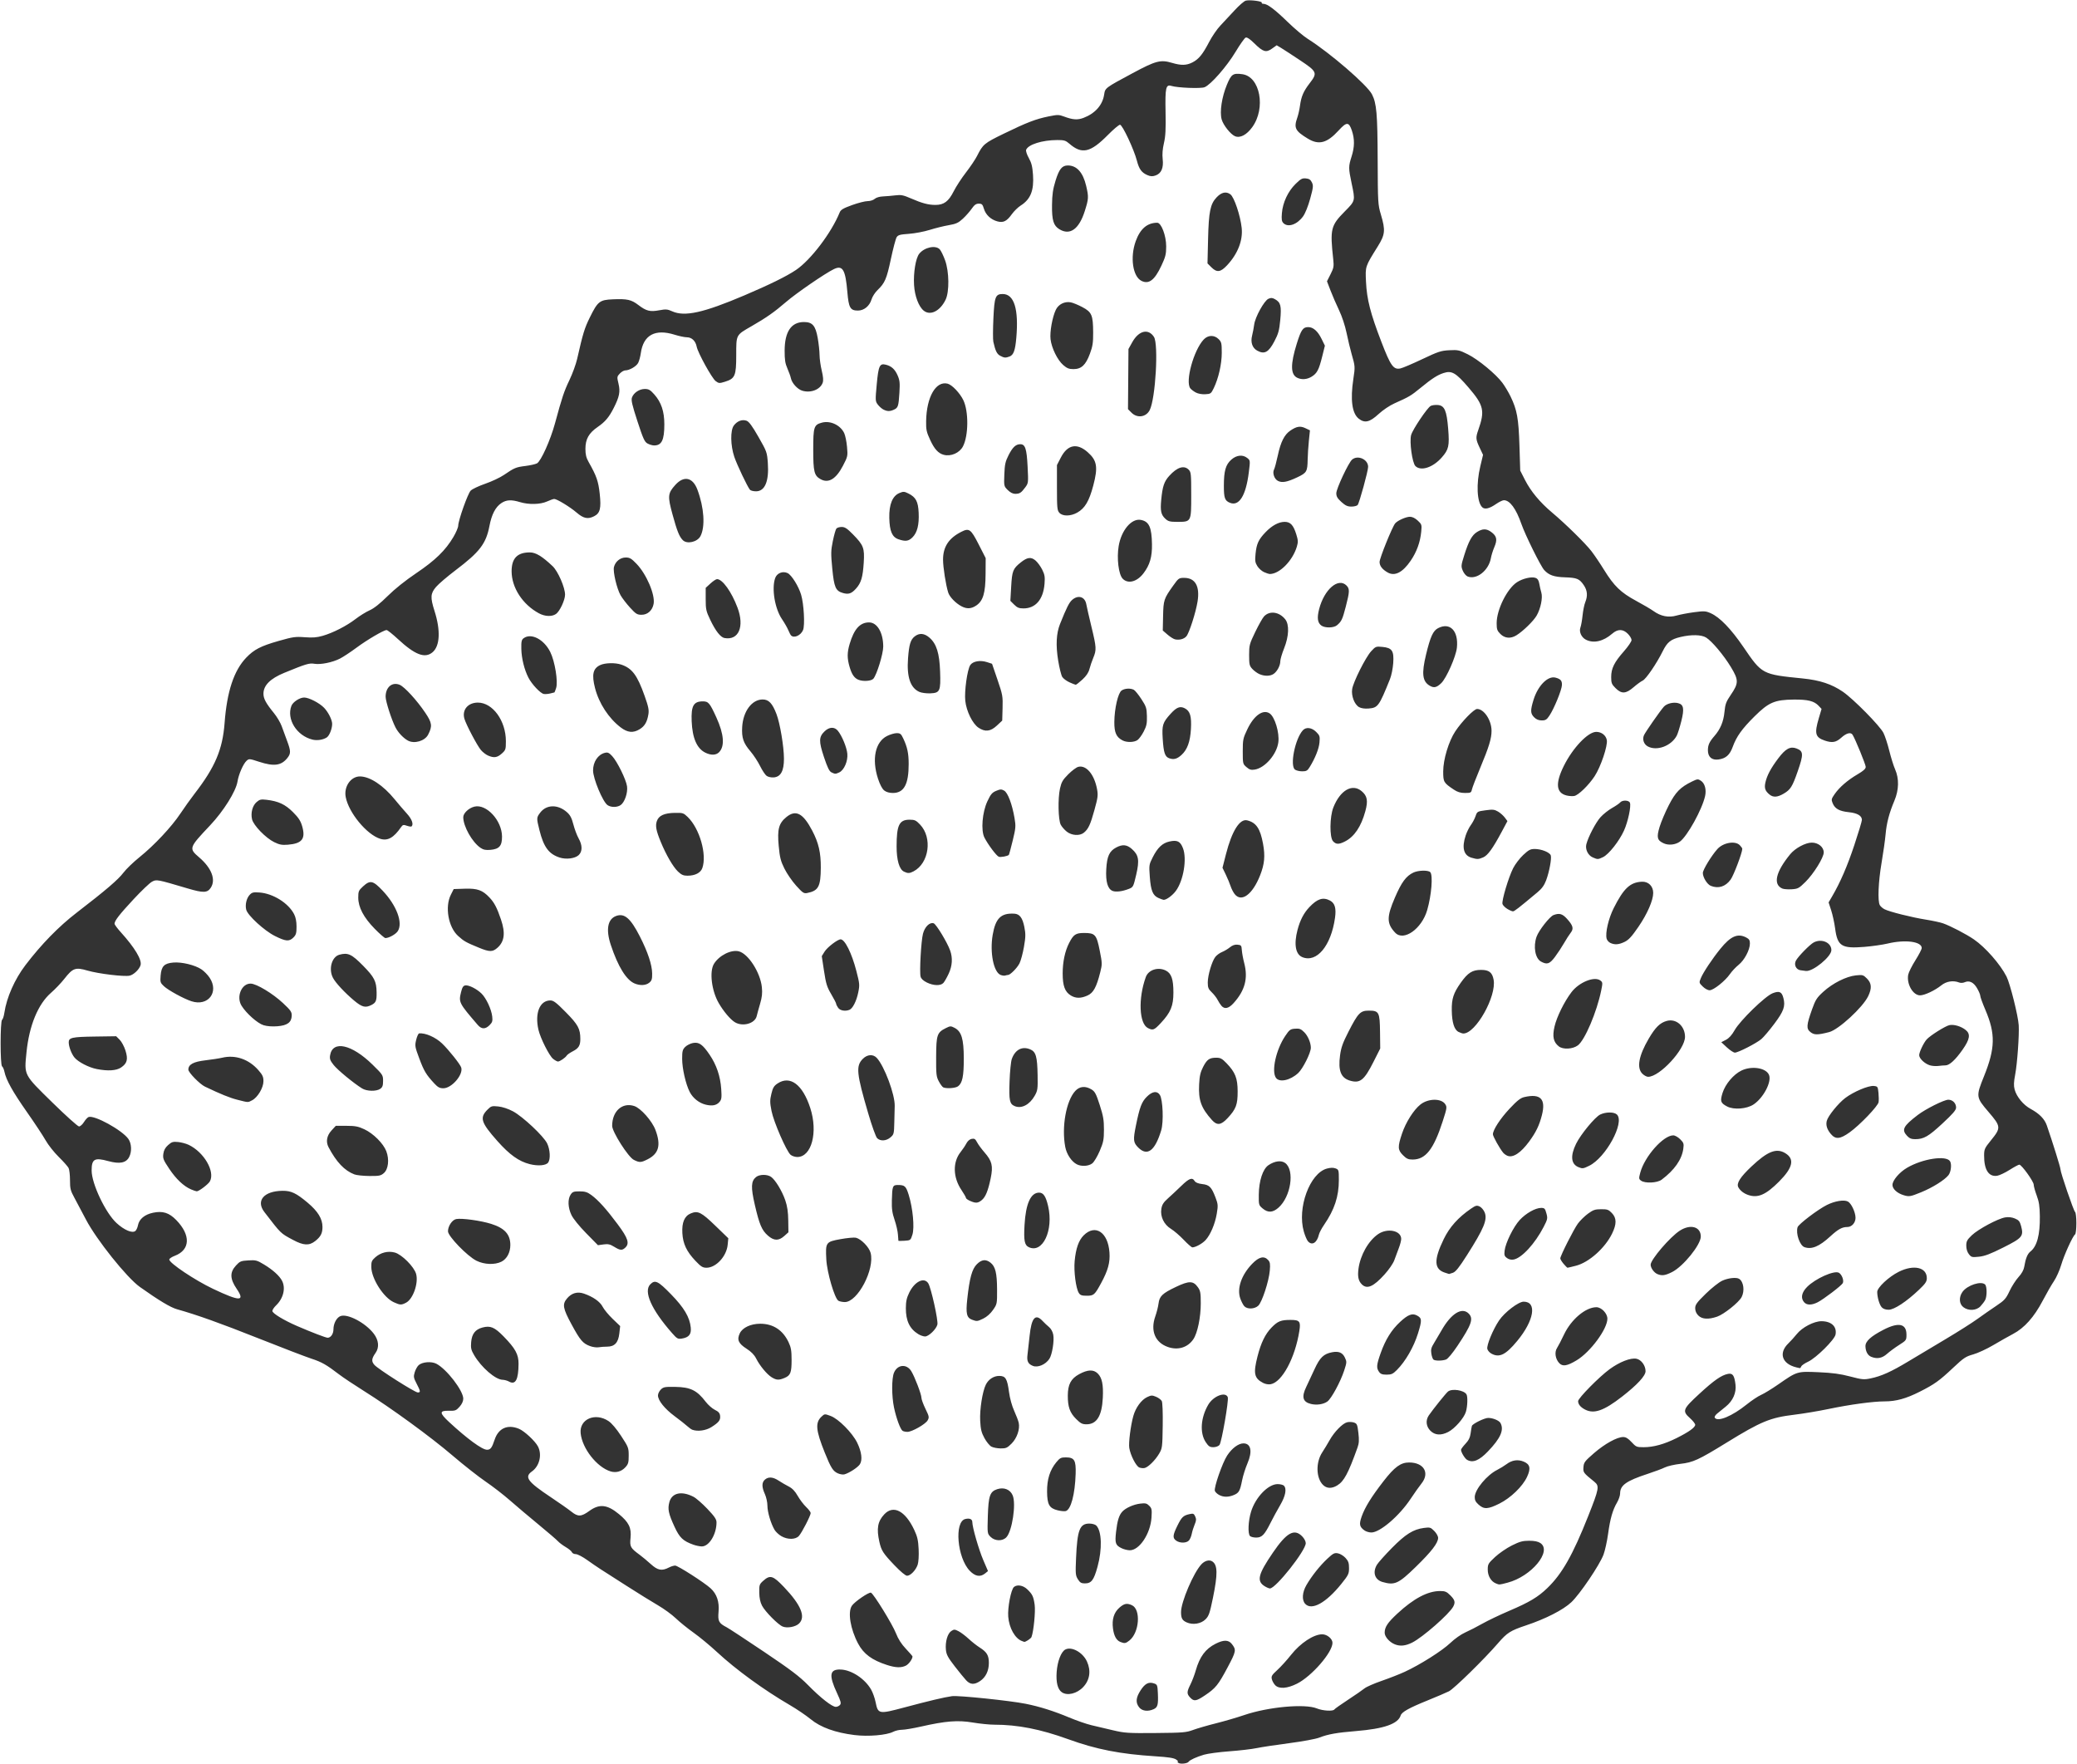 <?xml version="1.0" encoding="UTF-8" standalone="no"?>
<!-- Created with Inkscape (http://www.inkscape.org/) -->

<svg
   version="1.1"
   id="svg6255"
   width="1326.605"
   height="1126.638"
   viewBox="0 0 1326.605 1126.638"
   xmlns="http://www.w3.org/2000/svg"
   xmlns:svg="http://www.w3.org/2000/svg">
  <defs
     id="defs6259" />
  <path
     style="fill:#333333;stroke-width:0.813"
     d="m 752.718,1125.86 c -0.671,-0.452 -0.864,-0.828 -0.429,-0.835 0.435,-0.01 -0.066,-0.612 -1.112,-1.345 -1.384,-0.97 -4.923,-1.524 -12.984,-2.034 -22.803,-1.444 -37.932,-4.4 -55.927,-10.926 -17.685,-6.414 -32.333,-9.29 -47.243,-9.274 -3,0 -9.176,-0.621 -13.724,-1.387 -9.501,-1.601 -17.196,-0.994 -33.179,2.618 -4.906,1.109 -10.316,2.015 -12.023,2.015 -1.707,0 -4.208,0.571 -5.558,1.269 -4.228,2.186 -15.933,3.184 -24.707,2.105 -12.283,-1.51 -21.722,-4.916 -28.033,-10.118 -2.906,-2.395 -8.942,-6.484 -13.412,-9.086 -16.538,-9.626 -34.391,-22.623 -46.425,-33.798 -4.396,-4.083 -11.112,-9.64 -14.925,-12.349 -3.812,-2.709 -8.943,-6.856 -11.402,-9.215 -2.459,-2.359 -7.58,-6.092 -11.38,-8.296 -3.8,-2.204 -12.845,-7.808 -20.099,-12.454 -7.254,-4.646 -14.753,-9.448 -16.664,-10.672 -1.911,-1.224 -5.784,-3.876 -8.606,-5.893 -2.823,-2.018 -6.035,-3.668 -7.138,-3.668 -1.103,0 -2.22,-0.558 -2.482,-1.241 -0.262,-0.682 -2.026,-2.149 -3.919,-3.259 -1.894,-1.11 -4.137,-2.793 -4.985,-3.739 -0.848,-0.947 -6.48,-5.784 -12.516,-10.75 -6.036,-4.965 -14.232,-11.89 -18.215,-15.388 -3.983,-3.498 -10.945,-8.881 -15.471,-11.962 -4.526,-3.081 -14.026,-10.556 -21.112,-16.611 -14.088,-12.04 -39.278,-30.389 -56.696,-41.299 -6.107,-3.826 -13.184,-8.546 -15.726,-10.49 -8.202,-6.271 -11.09,-7.913 -17.796,-10.113 -3.621,-1.188 -18.838,-7.025 -33.815,-12.971 -24.561,-9.751 -39.073,-14.933 -52.024,-18.577 -4.103,-1.155 -11.64,-5.686 -23.658,-14.223 -8.343,-5.926 -27.781,-30.244 -34.499,-43.159 -2.443,-4.696 -5.72,-10.877 -7.283,-13.736 -2.524,-4.618 -2.841,-5.871 -2.841,-11.23 0,-3.318 -0.397,-6.831 -0.882,-7.808 -0.485,-0.977 -3.32,-4.169 -6.3,-7.095 -2.98,-2.926 -6.751,-7.694 -8.38,-10.596 C 27.517,725.365 22.121,717.201 17.155,710.126 8.109,697.238 3.936,689.757 2.827,684.437 c -0.326,-1.565 -1.004,-3.106 -1.507,-3.425 -1.244,-0.79 -1.232,-28.943 0.012,-29.743 0.484,-0.311 1.139,-2.318 1.454,-4.459 1.444,-9.796 6.589,-21.422 13.481,-30.464 10.139,-13.302 21.214,-24.643 32.686,-33.469 18.483,-14.221 26.523,-21.093 29.881,-25.541 1.756,-2.325 6.365,-6.777 10.244,-9.892 9.375,-7.531 20.478,-19.364 26.112,-27.832 2.517,-3.782 6.592,-9.487 9.057,-12.677 13.154,-17.024 17.928,-28.267 19.204,-45.224 1.513,-20.116 5.943,-33.491 13.814,-41.705 4.992,-5.21 9.278,-7.421 20.697,-10.676 9.142,-2.606 10.732,-2.832 16.698,-2.374 5.025,0.386 7.746,0.173 11.437,-0.895 6.681,-1.934 15.303,-6.345 21.034,-10.76 2.646,-2.038 6.682,-4.534 8.969,-5.546 2.766,-1.223 6.601,-4.259 11.447,-9.06 4.612,-4.57 11.352,-9.96 18.359,-14.682 12.093,-8.15 18.632,-14.52 23.679,-23.065 1.677,-2.839 3.062,-6.084 3.079,-7.212 0.051,-3.429 6.103,-20.466 7.952,-22.387 0.953,-0.99 5.125,-2.972 9.271,-4.404 4.146,-1.432 9.51,-3.95 11.92,-5.595 6.745,-4.605 7.691,-5.002 13.73,-5.761 3.1,-0.389 6.444,-1.14 7.431,-1.668 2.537,-1.358 8.615,-14.867 11.535,-25.639 4.505,-16.616 5.737,-20.302 9.241,-27.638 1.922,-4.024 4.118,-10.059 4.879,-13.412 3.703,-16.302 4.716,-19.622 8.064,-26.418 5.114,-10.382 6.294,-11.312 14.805,-11.668 9.121,-0.382 11.743,0.209 16.273,3.667 5.013,3.826 7.419,4.431 13.285,3.341 4.239,-0.788 5.254,-0.707 8.29,0.662 7.972,3.594 19.976,0.94 46.188,-10.212 16.12,-6.859 26.887,-12.164 32.874,-16.198 9.425,-6.35 22.654,-23.771 27.914,-36.756 0.693,-1.711 2.259,-2.64 7.88,-4.674 3.858,-1.396 8.338,-2.538 9.956,-2.538 1.661,0 3.627,-0.62 4.515,-1.423 0.942,-0.852 3.086,-1.487 5.348,-1.584 2.076,-0.089 5.652,-0.396 7.946,-0.682 3.54,-0.441 5.015,-0.152 9.754,1.913 7.186,3.131 11.206,4.205 15.745,4.207 5.429,0.002 8.4,-2.213 11.679,-8.705 1.531,-3.032 5.054,-8.439 7.828,-12.016 2.774,-3.577 5.968,-8.332 7.098,-10.567 3.779,-7.478 4.561,-8.129 17.092,-14.228 14.65,-7.131 20.418,-9.352 28.574,-11.005 5.794,-1.174 6.579,-1.168 9.89,0.075 5.577,2.094 8.64,2.303 12.443,0.851 7.437,-2.84 12.166,-8.191 13.173,-14.905 0.634,-4.225 0.59,-4.193 18.162,-13.629 14.883,-7.993 17.861,-8.77 25.22,-6.585 5.796,1.721 9.185,1.647 12.972,-0.285 4.057,-2.07 6.585,-5.159 10.708,-13.083 1.852,-3.56 5.063,-8.245 7.135,-10.41 2.072,-2.165 6.144,-6.535 9.049,-9.711 2.905,-3.176 6.157,-5.994 7.227,-6.263 2.594,-0.651 10.759,0.405 10.194,1.318 -0.245,0.396 0.257,0.72 1.115,0.72 2.446,0 7.234,3.603 15.606,11.745 4.247,4.131 9.917,8.895 12.599,10.589 14.31,9.033 37.923,29.412 41.046,35.424 2.973,5.724 3.548,12.288 3.661,41.819 0.106,27.442 0.178,28.681 2.046,34.953 3.012,10.118 2.752,12.795 -1.988,20.402 -8.12,13.034 -7.985,12.626 -7.503,22.68 0.536,11.177 2.833,20.132 9.821,38.282 5.911,15.355 7.718,17.877 12.15,16.96 1.4,-0.29 7.667,-2.956 13.926,-5.925 10.216,-4.846 11.99,-5.43 17.337,-5.705 5.511,-0.284 6.394,-0.089 11.787,2.598 6.679,3.328 17.948,12.627 22.114,18.248 1.559,2.103 3.898,6.019 5.199,8.701 4.134,8.527 5.128,14.029 5.67,31.384 l 0.498,15.94 3.059,6.008 c 3.673,7.214 9.548,14.282 17.243,20.743 8.605,7.226 21.292,19.671 25.168,24.689 1.899,2.459 5.539,7.85 8.088,11.98 6.354,10.296 10.685,14.481 20.399,19.716 4.471,2.409 9.493,5.363 11.16,6.563 4.675,3.367 9.648,4.337 14.734,2.871 2.3,-0.663 7.354,-1.623 11.229,-2.133 6.402,-0.843 7.37,-0.784 10.587,0.639 5.777,2.556 12.965,9.987 20.877,21.587 11.928,17.488 11.896,17.471 37.9,20.081 10.9,1.094 18.501,3.605 25.587,8.452 6.775,4.634 23.656,21.75 25.97,26.332 0.974,1.928 2.649,7.056 3.723,11.395 1.074,4.339 2.754,9.703 3.735,11.92 2.595,5.865 2.431,13.089 -0.451,19.919 -3.342,7.922 -5.019,14.313 -5.649,21.541 -0.312,3.577 -1.463,11.738 -2.558,18.136 -2.072,12.109 -2.594,24.332 -1.154,27.023 0.46,0.86 1.832,2.067 3.048,2.683 3.23,1.635 17.268,5.157 26.321,6.604 4.318,0.69 9.271,1.756 11.006,2.368 4.876,1.72 14.804,6.888 19.754,10.282 7.332,5.027 16.834,15.854 20.823,23.726 2.29,4.519 7.435,25.057 7.793,31.108 0.376,6.347 -0.932,24.538 -2.265,31.513 -0.917,4.795 -1,7.084 -0.344,9.517 1.245,4.625 5.552,9.848 10.198,12.369 5.608,3.043 8.92,6.418 10.348,10.547 3.701,10.705 8.723,26.829 8.723,28.01 0,2.06 8.415,26.638 9.348,27.304 0.447,0.319 0.813,3.533 0.813,7.142 0,3.609 -0.366,6.823 -0.813,7.142 -1.515,1.081 -6.961,13.034 -8.849,19.423 -1.033,3.496 -3.123,8.185 -4.644,10.42 -1.521,2.235 -4.777,7.898 -7.236,12.584 -5.451,10.39 -11.666,17.353 -18.873,21.145 -2.808,1.477 -8.502,4.696 -12.653,7.153 -4.151,2.457 -9.929,5.127 -12.84,5.935 -4.737,1.314 -6.078,2.208 -12.774,8.515 -8.874,8.36 -11.927,10.543 -21.444,15.343 -8.704,4.39 -15.076,6.142 -22.34,6.142 -7.423,0 -22.099,1.993 -35.958,4.884 -6.306,1.315 -16.058,2.944 -21.671,3.62 -15.423,1.857 -21.28,4.271 -43.386,17.882 -17.892,11.016 -21.298,12.578 -29.448,13.504 -3.8,0.432 -8.253,1.459 -9.894,2.282 -1.642,0.824 -6.643,2.696 -11.113,4.161 -13.526,4.432 -17.477,7.243 -17.477,12.434 0,1.353 -0.878,3.959 -1.952,5.791 -2.827,4.824 -4.392,10.297 -5.731,20.049 -0.65,4.733 -1.967,10.704 -2.928,13.27 -2.471,6.604 -15.097,25.267 -20.57,30.406 -5.216,4.897 -16.382,10.599 -28.972,14.794 -9.886,3.294 -12.073,4.683 -17.735,11.26 -8.641,10.039 -28.171,29.177 -31.444,30.81 -1.788,0.893 -8.007,3.551 -13.819,5.908 -11.81,4.789 -16.305,7.312 -17.015,9.549 -1.702,5.361 -10.669,8.488 -28.506,9.941 -12.291,1.001 -17.966,2.011 -23.486,4.182 -2.219,0.872 -10.703,2.441 -19.192,3.549 -8.368,1.092 -17.735,2.511 -20.815,3.154 -3.08,0.642 -10.915,1.558 -17.411,2.035 -6.496,0.477 -13.811,1.46 -16.257,2.184 -4.771,1.413 -9.047,3.379 -9.771,4.493 -0.731,1.123 -5.147,1.633 -6.463,0.746 z m 9.348,-21.061 c 2.682,-0.99 9.267,-2.899 14.632,-4.242 5.365,-1.344 13.412,-3.692 17.883,-5.219 15.435,-5.272 38.857,-7.416 46.553,-4.262 3.743,1.534 10.355,1.913 11.142,0.64 0.266,-0.43 4.22,-3.229 8.786,-6.22 4.566,-2.99 9.266,-6.237 10.444,-7.215 1.178,-0.978 6.116,-3.15 10.974,-4.826 4.857,-1.676 11.48,-4.271 14.718,-5.765 9.833,-4.538 23.906,-13.435 29.108,-18.402 2.86,-2.73 6.877,-5.561 9.597,-6.764 2.574,-1.138 7.493,-3.664 10.933,-5.613 3.44,-1.949 11.192,-5.651 17.228,-8.225 12.798,-5.459 18.271,-8.732 24.254,-14.506 9.41,-9.08 16.225,-21.09 26.122,-46.036 6.911,-17.42 7.221,-19.129 3.948,-21.785 -7.138,-5.793 -7.269,-5.969 -7.015,-9.405 0.222,-3.002 0.83,-3.806 6.747,-8.936 6.882,-5.966 14.697,-10.283 18.618,-10.285 1.712,-4.8e-4 3.185,0.893 5.362,3.251 2.834,3.07 3.264,3.251 7.683,3.251 6.345,0 13.223,-1.902 21.099,-5.834 7.821,-3.905 11.861,-6.797 11.861,-8.492 0,-0.681 -1.463,-2.551 -3.252,-4.156 -5.175,-4.645 -4.752,-5.776 5.794,-15.5 9.441,-8.705 14.142,-11.99 18.369,-12.835 3.035,-0.607 4.13,0.952 4.832,6.876 0.615,5.194 -1.655,10.317 -6.202,13.999 -1.886,1.527 -4.369,3.539 -5.519,4.472 -1.205,0.977 -1.843,2.097 -1.506,2.642 1.778,2.877 11.134,-1.013 20.404,-8.485 3.13,-2.522 7.263,-5.268 9.185,-6.101 1.922,-0.833 6.861,-3.853 10.974,-6.71 12.086,-8.395 12.035,-8.379 25.768,-7.764 8.919,0.399 13.816,1.062 20.128,2.723 7.588,1.997 8.763,2.109 13.006,1.239 6.855,-1.406 13.231,-4.276 24.173,-10.879 5.365,-3.238 16.068,-9.636 23.785,-14.219 7.717,-4.583 16.861,-10.378 20.322,-12.879 3.46,-2.501 8.909,-6.294 12.108,-8.429 5.203,-3.473 6.091,-4.466 8.422,-9.408 1.433,-3.039 4.006,-7.047 5.717,-8.907 1.992,-2.166 3.299,-4.503 3.636,-6.503 0.923,-5.482 2.083,-8.341 3.995,-9.845 4.188,-3.294 6.148,-10.664 5.995,-22.54 -0.082,-6.344 -0.523,-9.248 -2.008,-13.228 -1.047,-2.804 -1.907,-5.914 -1.911,-6.909 -0.01,-2.05 -7.743,-12.788 -9.202,-12.776 -0.523,0.004 -3.306,1.502 -6.184,3.327 -2.878,1.826 -6.438,3.515 -7.91,3.754 -5.399,0.876 -8.415,-3.757 -8.382,-12.873 0.015,-4.078 0.317,-4.747 4.421,-9.803 6.447,-7.942 6.376,-8.767 -1.56,-18.029 -8.095,-9.448 -8.15,-9.878 -2.945,-22.788 7.221,-17.907 7.418,-27.156 0.904,-42.401 -1.801,-4.216 -3.275,-8.276 -3.275,-9.023 0,-0.747 -0.928,-2.942 -2.062,-4.877 -2.229,-3.803 -4.978,-5.1 -7.956,-3.753 -0.973,0.44 -2.501,0.512 -3.395,0.16 -3.838,-1.511 -8.222,-0.826 -11.472,1.791 -4.064,3.273 -10.656,6.378 -13.561,6.389 -4.528,0.016 -8.695,-7.224 -7.58,-13.167 0.285,-1.521 2.344,-5.656 4.576,-9.19 2.232,-3.534 4.057,-7.072 4.057,-7.862 0,-4.158 -10.534,-5.543 -21.753,-2.861 -3.246,0.776 -9.989,1.74 -14.985,2.141 -14.464,1.163 -17.079,-0.49 -18.566,-11.729 -0.473,-3.577 -1.606,-8.795 -2.518,-11.595 l -1.658,-5.092 2.196,-3.748 c 5.245,-8.951 9.777,-19.413 14.266,-32.936 2.647,-7.973 4.812,-15.173 4.812,-15.999 0,-2.66 -2.901,-4.367 -8.386,-4.935 -6.011,-0.622 -8.828,-2.185 -10.288,-5.709 -0.954,-2.304 -0.85,-2.787 1.255,-5.825 3.054,-4.408 8.302,-8.94 14.655,-12.656 3.772,-2.207 5.203,-3.512 5.203,-4.747 0,-1.485 -6.654,-17.739 -8.399,-20.516 -1.132,-1.801 -3.925,-1.087 -7.153,1.829 -3.399,3.071 -5.804,3.508 -10.542,1.917 -6.13,-2.059 -6.782,-4.479 -3.861,-14.332 l 1.752,-5.912 -1.869,-1.99 c -2.867,-3.052 -6.876,-4.057 -15.855,-3.975 -12.192,0.111 -16.011,1.741 -25.037,10.683 -8.056,7.982 -11.601,12.932 -13.981,19.522 -1.873,5.185 -4.41,7.427 -9.121,8.059 -4.234,0.568 -6.73,-1.62 -6.73,-5.897 0,-3.34 0.935,-5.38 4.178,-9.114 3.809,-4.385 5.785,-9.128 6.399,-15.359 0.497,-5.041 1.043,-6.517 4.035,-10.9 5.076,-7.437 5.09,-9.455 0.116,-17.69 -4.618,-7.645 -12.206,-16.673 -15.914,-18.935 -2.997,-1.828 -9.361,-1.971 -16.189,-0.365 -6.354,1.495 -8.573,3.257 -11.482,9.12 -3.918,7.895 -10.656,17.776 -12.781,18.745 -1.08,0.492 -3.697,2.395 -5.817,4.23 -4.95,4.284 -7.71,4.421 -11.559,0.572 -2.446,-2.446 -2.764,-3.258 -2.764,-7.059 0,-5.508 1.922,-9.394 8.13,-16.439 2.682,-3.044 4.876,-6.272 4.876,-7.175 0,-0.903 -1.069,-2.711 -2.376,-4.018 -3.128,-3.128 -6.44,-3.144 -9.992,-0.05 -5.665,4.934 -11.91,6.349 -16.821,3.809 -2.905,-1.502 -4.488,-5.111 -3.445,-7.854 0.422,-1.11 1.031,-4.561 1.353,-7.669 0.322,-3.108 1.091,-6.884 1.708,-8.391 1.663,-4.061 1.371,-7.489 -0.925,-10.869 -2.801,-4.121 -4.355,-4.77 -12.049,-5.028 -7.033,-0.236 -10.241,-1.363 -13.254,-4.655 -2.28,-2.491 -12.071,-22.282 -14.573,-29.458 -3.401,-9.755 -7.365,-15.124 -11.164,-15.124 -0.833,0 -3.038,1.059 -4.9,2.353 -4.351,3.026 -7.352,3.724 -8.985,2.091 -3.338,-3.338 -3.868,-14.877 -1.196,-26.047 l 1.765,-7.378 -2.158,-4.562 c -2.507,-5.299 -2.6,-6.461 -0.9,-11.266 4.351,-12.3 3.552,-15.802 -6.201,-27.163 -8.137,-9.479 -10.73,-10.98 -15.988,-9.253 -3.962,1.301 -7.396,3.521 -14.701,9.504 -6.119,5.012 -7.23,5.672 -16.515,9.811 -3.206,1.429 -7.422,4.263 -10.357,6.961 -5.587,5.136 -8.765,5.865 -12.559,2.881 -4.296,-3.379 -5.476,-12.084 -3.449,-25.442 1.174,-7.736 1.155,-8.005 -1.143,-15.97 -0.838,-2.906 -2.268,-8.874 -3.176,-13.262 -0.991,-4.787 -2.923,-10.64 -4.831,-14.632 -1.749,-3.659 -4.198,-9.307 -5.442,-12.552 l -2.263,-5.898 2.273,-4.493 c 2.036,-4.024 2.216,-5.02 1.724,-9.546 -2.106,-19.373 -1.596,-21.488 7.362,-30.564 6.827,-6.916 6.765,-6.659 4.359,-18.058 -2.015,-9.545 -2.016,-10.721 -0.013,-16.99 1.967,-6.157 2.018,-11.242 0.168,-16.661 -1.907,-5.584 -3.334,-5.587 -8.425,-0.017 -7.42,8.118 -12.643,9.5 -19.696,5.208 -8.098,-4.926 -9.035,-6.808 -6.695,-13.441 0.615,-1.742 1.387,-5.171 1.716,-7.621 0.785,-5.843 2.215,-9.162 6.135,-14.243 5.164,-6.693 4.854,-7.427 -6.235,-14.806 -5.203,-3.462 -10.661,-7.014 -12.129,-7.893 l -2.669,-1.598 -3.017,2.146 c -3.806,2.708 -5.657,2.139 -11.393,-3.498 -2.724,-2.677 -4.556,-3.883 -5.404,-3.557 -0.706,0.271 -3.606,4.364 -6.446,9.096 -5.606,9.341 -15.81,20.991 -19.795,22.598 -2.421,0.977 -17.205,0.397 -21.191,-0.831 -3.538,-1.09 -4.031,1.1 -3.729,16.588 0.217,11.109 -0.015,15.561 -1.039,19.94 -0.881,3.766 -1.146,7.162 -0.799,10.231 0.642,5.677 -0.883,9.154 -4.582,10.444 -1.928,0.672 -3.147,0.623 -5.105,-0.206 -3.735,-1.581 -5.375,-3.806 -6.757,-9.163 -1.873,-7.261 -9.283,-23.039 -10.819,-23.039 -0.71,0 -4.209,2.954 -7.775,6.564 -11.129,11.267 -16.569,12.485 -24.599,5.51 -2.327,-2.021 -3.319,-2.317 -7.722,-2.302 -9.594,0.032 -18.559,2.854 -19.863,6.252 -0.276,0.718 0.487,3.049 1.708,5.221 1.717,3.055 2.312,5.425 2.684,10.704 0.707,10.019 -1.562,15.685 -7.88,19.673 -1.697,1.071 -4.248,3.566 -5.668,5.545 -3.243,4.516 -5.44,5.59 -9.271,4.532 -4.128,-1.14 -7.373,-4.189 -8.516,-8.002 -0.852,-2.845 -1.305,-3.3 -3.284,-3.3 -1.76,0 -2.82,0.757 -4.546,3.247 -1.238,1.786 -3.788,4.664 -5.667,6.396 -2.865,2.641 -4.324,3.305 -9.037,4.115 -3.091,0.531 -8.547,1.883 -12.124,3.004 -3.577,1.121 -9.547,2.251 -13.268,2.511 -5.698,0.398 -6.935,0.743 -7.842,2.184 -0.592,0.941 -2.246,7.198 -3.675,13.904 -2.721,12.773 -3.809,15.303 -8.52,19.828 -1.58,1.517 -3.301,4.191 -3.826,5.941 -1.279,4.269 -4.799,7.151 -8.733,7.151 -4.852,0 -5.877,-1.8 -6.714,-11.797 -1.195,-14.263 -2.985,-17.362 -8.51,-14.727 -5.582,2.662 -24.046,15.338 -30.688,21.067 -7.408,6.391 -12.612,10.038 -22.1,15.49 -9.94,5.711 -9.68,5.216 -9.68,18.441 0,13.206 -0.748,14.969 -7.203,16.973 -3.541,1.1 -3.947,1.072 -5.928,-0.407 -2.401,-1.792 -11.377,-18.072 -12.135,-22.007 -0.7,-3.635 -3.14,-5.962 -6.265,-5.974 -1.436,-0.006 -4.929,-0.737 -7.763,-1.626 -12.541,-3.931 -20.016,0.136 -21.663,11.786 -0.315,2.229 -1.07,5.015 -1.678,6.19 -1.153,2.229 -5.578,4.794 -8.27,4.794 -0.86,0 -2.419,0.91 -3.464,2.022 -1.827,1.945 -1.858,2.194 -0.825,6.501 1.217,5.073 0.586,8.27 -3.049,15.457 -3.014,5.958 -5.459,8.854 -10.284,12.177 -5.642,3.886 -7.798,7.745 -7.798,13.958 0,3.618 0.501,5.665 2.063,8.424 5.049,8.92 6.192,12.196 7.068,20.252 1.009,9.286 0.251,12.373 -3.515,14.321 -4.004,2.071 -6.816,1.5 -11.207,-2.274 -4.213,-3.621 -12.618,-8.738 -14.352,-8.738 -0.558,0 -2.608,0.724 -4.557,1.608 -4.305,1.954 -11.637,2.13 -17.288,0.415 -5.56,-1.687 -8.731,-1.514 -11.944,0.65 -3.724,2.509 -6.16,7.203 -7.575,14.601 -2.163,11.305 -6.214,16.59 -21.69,28.297 -5.188,3.925 -10.766,8.694 -12.396,10.598 -3.601,4.207 -3.763,6.693 -1,15.363 3.968,12.453 3.492,22.387 -1.264,26.389 -4.869,4.097 -11.207,1.671 -22.152,-8.477 -3.392,-3.145 -6.629,-5.714 -7.192,-5.708 -1.869,0.021 -12.402,6.195 -19.323,11.327 -3.752,2.782 -8.486,5.899 -10.519,6.926 -4.847,2.449 -12.317,3.949 -16.306,3.276 -3.236,-0.547 -5.33,0.084 -19.216,5.785 -8.933,3.668 -13.277,8.024 -13.281,13.319 -0.002,3.186 1.573,6.101 6.696,12.391 1.921,2.358 4.146,6.113 4.945,8.344 0.799,2.231 2.346,6.444 3.437,9.361 2.423,6.477 2.465,8.09 0.286,10.86 -3.939,5.008 -8.595,5.648 -18.223,2.505 -6.073,-1.982 -6.37,-2.005 -7.921,-0.61 -2.115,1.903 -5.066,8.64 -5.797,13.237 -0.997,6.27 -8.877,18.866 -17.544,28.044 -13.583,14.384 -13.665,14.63 -6.863,20.478 7.877,6.773 10.697,14.192 7.342,19.313 -2.18,3.328 -4.759,3.411 -14.68,0.474 -19.815,-5.866 -19.953,-5.892 -22.915,-4.297 -1.454,0.783 -6.729,5.813 -11.721,11.178 -9.028,9.702 -12.147,13.715 -12.153,15.639 -0.002,0.554 1.779,2.975 3.957,5.38 8.956,9.89 13.663,17.744 12.649,21.107 -0.814,2.698 -4.37,6.101 -6.973,6.673 -3.526,0.775 -19.798,-1.184 -26.886,-3.235 -7.769,-2.249 -9.349,-1.686 -14.825,5.284 -2.065,2.628 -5.894,6.64 -8.51,8.915 -8.277,7.199 -13.946,20.962 -15.648,37.989 -1.487,14.869 -1.974,13.925 16.576,32.106 8.553,8.383 16.19,15.241 16.971,15.241 0.781,0 2.189,-1.244 3.129,-2.764 0.94,-1.52 2.271,-2.98 2.958,-3.244 3.689,-1.416 21.396,8.314 25.424,13.97 2.076,2.916 2.31,8.096 0.521,11.556 -1.97,3.809 -6.078,4.603 -13.413,2.592 -8.705,-2.387 -10.562,-1.328 -10.562,6.027 0,8.44 8.875,27.125 15.958,33.599 4.907,4.485 10.028,6.628 11.975,5.012 0.638,-0.53 1.386,-2.166 1.662,-3.636 0.739,-3.939 4.272,-6.881 9.607,-8 6.216,-1.304 10.291,-0.018 14.869,4.694 9.341,9.611 8.949,19.011 -0.95,22.792 -1.944,0.743 -3.535,1.818 -3.535,2.391 0,2.266 16.397,13.24 27.985,18.729 17.216,8.155 20.611,8.15 15.064,-0.024 -4.321,-6.367 -4.454,-10.512 -0.477,-14.852 2.518,-2.747 3.164,-3.016 7.925,-3.299 4.791,-0.284 5.555,-0.083 10.061,2.649 5.614,3.403 9.799,7.179 11.45,10.33 2.464,4.703 0.894,11.261 -3.765,15.724 -1.321,1.265 -2.401,2.888 -2.401,3.605 0,1.49 7.365,5.961 15.851,9.623 9.566,4.127 18.272,7.465 19.472,7.465 2.002,0 3.695,-2.467 3.695,-5.382 0,-3.697 2.019,-7.505 4.475,-8.438 4.565,-1.736 16,4.303 21.295,11.244 3.156,4.138 3.595,8.749 1.162,12.205 -2.617,3.718 -2.785,5.454 -0.746,7.742 2.404,2.698 25.804,17.56 27.667,17.573 1.901,0.013 1.804,-0.73 -0.733,-5.621 -1.935,-3.73 -2.061,-4.473 -1.226,-7.259 0.511,-1.707 1.65,-3.754 2.529,-4.551 2.302,-2.084 8.121,-2.555 11.292,-0.915 6.584,3.405 17.198,17.174 17.198,22.31 0,1.64 -0.831,3.451 -2.375,5.177 -2.176,2.432 -2.755,2.646 -6.909,2.549 -6.075,-0.142 -6.02,1.4 0.257,7.212 11.571,10.712 21.091,17.678 24.169,17.684 2.266,0 3.144,-1.155 4.923,-6.5 2.425,-7.283 8.291,-9.88 15.524,-6.872 3.456,1.437 10.279,7.776 12.103,11.244 2.751,5.231 1.021,12.519 -3.784,15.941 -5.074,3.613 -2.903,6.573 12.181,16.614 5.141,3.422 10.973,7.519 12.958,9.104 4.252,3.394 6.279,3.312 11.495,-0.466 6.407,-4.641 11.415,-4.11 18.833,1.997 6.358,5.234 8.106,8.787 7.47,15.187 -0.566,5.699 -0.161,6.447 5.918,10.928 1.69,1.245 4.794,3.833 6.898,5.75 4.582,4.174 7.156,4.657 11.83,2.219 1.225,-0.639 2.961,-1.164 3.858,-1.167 1.71,-0.008 18.634,10.85 22.645,14.525 3.952,3.621 5.631,8.574 5.062,14.931 -0.543,6.062 0.117,7.33 5.186,9.951 1.376,0.712 12.095,7.746 23.82,15.632 17.144,11.531 22.671,15.715 28.228,21.368 7.96,8.099 15.266,13.816 17.654,13.816 0.911,0 2.119,-0.559 2.686,-1.241 0.853,-1.028 0.527,-2.32 -1.902,-7.519 -5.376,-11.51 -4.777,-15.352 2.35,-15.076 6.952,0.269 15.414,5.845 19.419,12.795 1.052,1.826 2.34,5.433 2.862,8.015 1.554,7.684 2.007,7.769 18.251,3.434 16.166,-4.314 25.517,-6.532 30.533,-7.241 3.997,-0.566 37.089,2.863 47.146,4.884 8.875,1.784 17.933,4.64 27.715,8.739 4.737,1.985 11.138,4.202 14.225,4.927 3.087,0.725 9.27,2.182 13.741,3.238 7.484,1.768 9.644,1.907 27.231,1.752 17.464,-0.154 19.521,-0.323 23.98,-1.968 z m -34.488,-14.443 c -2.376,-3.021 -2.098,-6.182 0.957,-10.885 2.837,-4.367 5.201,-5.555 8.649,-4.347 1.976,0.692 2.138,1.131 2.366,6.399 0.312,7.216 -0.128,8.849 -2.702,10.022 -3.67,1.672 -7.395,1.194 -9.27,-1.19 z m 32.598,-6.242 c -2.247,-2.392 -2.219,-3.583 0.193,-8.416 1.078,-2.16 2.587,-6.123 3.353,-8.805 2.535,-8.88 6.213,-13.849 12.672,-17.122 5.149,-2.609 8.254,-2.574 10.372,0.119 2.972,3.779 2.82,4.619 -2.733,15.058 -5.922,11.133 -7.638,13.24 -14.54,17.858 -5.52,3.693 -6.895,3.886 -9.317,1.308 z m -81.999,-3.405 c -2.65,-1.856 -3.772,-6.348 -3.263,-13.07 0.509,-6.726 2.842,-12.758 5.481,-14.171 4.046,-2.166 11.205,1.778 13.867,7.64 2.676,5.892 1.822,11.779 -2.358,16.249 -4,4.278 -10.232,5.8 -13.727,3.352 z m 136.34,-4.448 c -0.883,-0.883 -1.856,-2.605 -2.163,-3.826 -0.486,-1.938 -0.04,-2.693 3.493,-5.914 2.228,-2.031 6.167,-6.374 8.753,-9.652 5.939,-7.527 14.443,-13.143 19.901,-13.143 3.133,0 6.574,2.851 6.574,5.447 0,6.116 -13.294,21.396 -22.707,26.1 -6.206,3.101 -11.371,3.47 -13.852,0.989 z m -197.407,-3.147 c -1.195,-1.273 -4.517,-5.343 -7.382,-9.044 -4.306,-5.562 -5.272,-7.383 -5.571,-10.495 -0.488,-5.076 1.034,-10.363 3.435,-11.937 1.767,-1.158 2.177,-1.148 4.642,0.109 1.487,0.759 4.378,2.933 6.424,4.831 2.046,1.899 5.216,4.396 7.043,5.549 4.622,2.918 5.901,5.056 5.899,9.865 -0.002,5.067 -1.987,9.172 -5.606,11.59 -3.698,2.471 -6.25,2.336 -8.884,-0.469 z m -50.539,-9.784 c -9.652,-3.115 -14.978,-7.053 -18.491,-13.674 -4.917,-9.268 -6.699,-20.006 -4.002,-24.122 1.699,-2.592 10.878,-8.897 12.21,-8.386 1.694,0.65 13.734,20.192 15.975,25.93 1.448,3.707 3.476,6.874 6.347,9.909 2.32,2.453 4.219,4.648 4.219,4.877 0,1.636 -2.321,4.875 -4.182,5.838 -2.931,1.515 -6.575,1.403 -12.075,-0.372 z m 324.335,-13.2 c -3.432,-1.365 -6.503,-4.864 -6.503,-7.41 0,-3.619 1.891,-6.464 8.141,-12.251 10.431,-9.658 19.391,-14.381 27.28,-14.381 3.192,0 4.177,0.417 6.523,2.764 2.938,2.938 3.321,4.43 1.846,7.187 -2.545,4.755 -19.531,19.641 -26.21,22.969 -4.279,2.132 -7.673,2.476 -11.077,1.123 z m -175.329,-1.536 c -2.544,-1.025 -4.078,-3.836 -4.705,-8.62 -0.755,-5.763 0.612,-10.194 4.088,-13.245 3.075,-2.7 4.814,-3.045 8.01,-1.588 5.85,2.665 4.774,17.531 -1.634,22.572 -2.357,1.854 -3.073,1.964 -5.759,0.882 z m -62.842,-0.566 c -4.409,-1.612 -8.18,-8.294 -8.76,-15.527 -0.466,-5.808 1.771,-17.438 3.656,-19.002 2.06,-1.71 5.808,-1.072 8.443,1.436 3.344,3.183 4.033,4.622 4.785,9.994 0.591,4.227 -0.667,16.99 -2.022,20.523 -0.396,1.031 -3.976,3.373 -4.717,3.085 -0.091,-0.035 -0.714,-0.265 -1.384,-0.51 z m -152.82,-9.253 c -2.957,-1.193 -11.231,-9.556 -13.197,-13.34 -1.151,-2.215 -1.714,-4.89 -1.765,-8.395 -0.071,-4.823 0.09,-5.291 2.579,-7.519 4.347,-3.89 6.201,-3.326 13.196,4.015 10.897,11.436 14.037,19.035 9.629,23.31 -2.206,2.139 -7.496,3.116 -10.441,1.929 z m 258.005,-2.67 c -2.826,-1.28 -3.576,-2.662 -3.576,-6.587 0,-6.451 7.948,-25.087 13.01,-30.507 2.192,-2.347 5.068,-3.092 6.986,-1.812 3.402,2.272 3.498,8.054 0.383,23.248 -2.021,9.86 -2.615,11.576 -4.743,13.704 -2.893,2.893 -8.117,3.738 -12.061,1.952 z m 75.694,-11.873 c -2.2,-2.43 -1.863,-7.33 0.82,-11.949 3.367,-5.796 8.567,-12.346 13.347,-16.811 3.724,-3.478 4.538,-3.892 6.811,-3.457 1.42,0.272 3.587,1.598 4.816,2.947 1.804,1.98 2.235,3.226 2.235,6.457 0,3.683 -0.395,4.494 -4.942,10.147 -9.763,12.136 -18.986,17.196 -23.087,12.665 z m -25.83,-11.204 c -5.304,-3.288 -4.259,-7.558 5.258,-21.493 8.693,-12.729 13.575,-15.477 18.587,-10.464 1.377,1.377 2.376,3.243 2.376,4.438 0,4.743 -19.199,29.004 -22.893,28.93 -0.598,-0.012 -2.095,-0.647 -3.328,-1.411 z m 147.654,-1.802 c -3.1,-1.252 -5.193,-4.806 -5.193,-8.816 0,-3.462 0.305,-3.986 4.674,-8.052 2.571,-2.392 7.399,-5.706 10.728,-7.365 4.993,-2.486 6.923,-3.015 11.01,-3.015 3.375,0 5.657,0.46 7.155,1.441 7.775,5.095 -5.666,21.365 -20.935,25.341 -5.46,1.422 -5.123,1.401 -7.439,0.465 z m -266.977,-2.658 c -1.508,-2.426 -1.603,-3.539 -1.161,-13.616 0.786,-17.932 2.34,-21.948 8.491,-21.948 1.758,0 3.715,0.554 4.408,1.247 3.544,3.544 3.893,15.123 0.796,26.358 -2.37,8.598 -3.905,10.6 -8.125,10.6 -2.243,0 -3.078,-0.5 -4.409,-2.642 z m 194.556,1.742 c -4.948,-1.431 -6.471,-6.217 -3.52,-11.057 0.875,-1.435 5.172,-6.241 9.548,-10.681 8.656,-8.78 13.6,-11.876 20.408,-12.779 3.867,-0.513 4.301,-0.387 6.614,1.927 1.373,1.373 2.476,3.338 2.476,4.411 0,3.271 -4.223,8.752 -14.313,18.576 -11.043,10.752 -13.458,11.846 -21.214,9.603 z M 571.307,999.627 c -7.225,-7.564 -8.389,-9.368 -9.64,-14.951 -1.903,-8.491 -1.096,-13.04 3.113,-17.554 5.81,-6.23 13.42,-2.283 19.156,9.933 2.002,4.264 2.538,6.611 2.81,12.3 0.197,4.121 -0.056,8.218 -0.611,9.9 -1.158,3.51 -4.58,7.077 -6.788,7.077 -0.987,0 -4.17,-2.656 -8.04,-6.706 z m 48.011,3.459 c -7.944,-8.351 -9.892,-31.207 -2.811,-32.984 2.771,-0.695 4.526,0.065 4.526,1.961 0,3.279 4.117,17.554 6.996,24.257 l 3.017,7.025 -1.845,1.494 c -3.103,2.513 -6.378,1.932 -9.883,-1.753 z m 96.989,-14.367 c -3.854,-1.899 -4.288,-3.225 -3.454,-10.535 0.802,-7.028 1.87,-10.482 3.951,-12.783 2.14,-2.367 7.206,-4.635 11.481,-5.142 3.328,-0.394 4.179,-0.192 5.735,1.365 1.641,1.641 1.788,2.419 1.446,7.62 -0.675,10.262 -7.735,20.856 -13.87,20.812 -1.437,-0.011 -3.818,-0.612 -5.29,-1.338 z m -273.389,-2.205 c -6.704,-2.396 -8.874,-4.468 -12.155,-11.603 -3.8,-8.264 -4.41,-11.208 -3.23,-15.59 1.605,-5.962 7.746,-7.332 15.385,-3.435 1.654,0.844 5.644,4.31 8.867,7.703 4.646,4.891 5.86,6.684 5.86,8.652 0,7.681 -4.765,15.431 -9.444,15.36 -1.288,-0.019 -3.666,-0.509 -5.283,-1.087 z m 308.354,-2.582 c -2.417,-1.693 -2.281,-3.431 0.745,-9.568 2.734,-5.545 3.767,-6.523 7.828,-7.415 2.275,-0.5 2.724,-0.309 3.555,1.515 0.764,1.677 0.695,2.686 -0.352,5.143 -0.716,1.681 -1.546,4.336 -1.843,5.901 -0.297,1.565 -1.105,3.485 -1.795,4.268 -1.556,1.763 -5.729,1.844 -8.138,0.157 z m -118.581,-2.446 c -2.074,-2.074 -2.084,-2.151 -1.752,-13.209 0.389,-12.929 1.344,-15.702 5.929,-17.215 4.353,-1.437 8.356,0.151 9.948,3.946 2.289,5.457 -0.317,22.785 -4.019,26.726 -2.482,2.642 -7.337,2.523 -10.107,-0.247 z m -133.671,-0.461 c -1.609,-0.933 -3.548,-2.75 -4.308,-4.037 -2.374,-4.018 -4.552,-11.389 -4.552,-15.402 0,-2.117 -0.724,-5.443 -1.608,-7.392 -2.05,-4.517 -2.063,-7.382 -0.045,-9.209 2.214,-2.004 5.19,-1.809 8.793,0.576 1.681,1.113 4.56,2.79 6.397,3.727 2.358,1.203 4.062,2.969 5.792,6.004 1.348,2.365 3.769,5.561 5.38,7.101 1.611,1.541 2.928,3.287 2.928,3.881 0,1.634 -5.631,12.572 -7.545,14.655 -2.185,2.379 -7.221,2.421 -11.232,0.095 z m 299.38,-0.054 c -1.507,-1.507 -1.155,-9.652 0.672,-15.569 2.845,-9.211 10.922,-17.597 16.949,-17.597 1.664,0 3.465,0.439 4.001,0.975 1.956,1.956 1.078,6.598 -2.356,12.45 -1.832,3.122 -4.615,8.238 -6.184,11.367 -3.832,7.643 -5.503,9.348 -9.16,9.348 -1.621,0 -3.386,-0.439 -3.923,-0.975 z m 73.183,-3.537 c -3.259,-2.283 -3.618,-3.96 -1.894,-8.865 2.085,-5.932 6.195,-12.584 13.997,-22.652 7.002,-9.036 10.96,-11.93 16.313,-11.93 9.474,0 13.365,6.674 7.872,13.504 -1.398,1.738 -4.494,6.108 -6.882,9.711 -7.25,10.942 -19.573,21.493 -25.102,21.493 -1.378,0 -3.315,-0.567 -4.305,-1.261 z M 675.572,964.542 c -5.402,-1.334 -6.713,-3.64 -6.791,-11.948 -0.074,-7.853 1.802,-13.787 5.945,-18.81 2.189,-2.654 2.963,-3.048 5.987,-3.048 5.502,0 6.592,1.799 6.32,10.434 -0.415,13.187 -3.028,22.996 -6.357,23.861 -0.837,0.217 -3.133,0 -5.103,-0.489 z m 268.869,-3.595 c -1.954,-1.746 -2.561,-2.948 -2.503,-4.962 0.137,-4.806 7.748,-13.959 14.372,-17.283 1.806,-0.906 4.48,-2.545 5.942,-3.641 3.484,-2.613 7.249,-3.166 10.967,-1.612 4.073,1.702 4.642,4.308 2.128,9.735 -2.83,6.111 -10.481,13.498 -17.692,17.083 -7.272,3.616 -9.784,3.745 -13.215,0.68 z m -165.818,-6.239 c -1.176,-0.639 -2.376,-1.78 -2.666,-2.535 -0.764,-1.992 4.768,-17.934 7.858,-22.645 3.045,-4.641 7.194,-7.733 10.38,-7.733 4.823,0 5.86,5.121 2.581,12.749 -1.31,3.047 -2.851,7.918 -3.425,10.824 -1.36,6.885 -2.01,8.037 -5.312,9.417 -3.458,1.445 -6.663,1.419 -9.416,-0.077 z m 66.375,-6.402 c -4.454,-4.454 -4.678,-14.374 -0.469,-20.776 1.339,-2.037 3.451,-5.527 4.694,-7.755 2.946,-5.284 8.241,-10.723 11.151,-11.453 1.27,-0.319 3.264,-0.245 4.431,0.164 1.922,0.674 2.186,1.297 2.808,6.618 0.534,4.574 0.412,6.64 -0.553,9.331 -5.936,16.552 -8.618,21.56 -12.969,24.213 -3.519,2.146 -6.726,2.025 -9.093,-0.342 z m -309.762,-7.339 c -3.167,-1.371 -4.489,-3.445 -8.434,-13.232 -5.755,-14.277 -6.201,-19.154 -2.106,-23.001 1.988,-1.868 2.012,-1.869 5.881,-0.439 4.983,1.842 13.828,10.759 16.899,17.037 2.846,5.816 3.506,11.105 1.727,13.82 -1.315,2.008 -6.79,5.578 -9.864,6.434 -0.894,0.249 -2.741,-0.03 -4.103,-0.62 z m -145.25,-1.277 c -8.754,-2.669 -18.176,-14.691 -19.121,-24.398 -0.874,-8.975 9.262,-13.394 17.785,-7.754 2.024,1.34 5.042,4.894 8.071,9.507 4.632,7.054 4.837,7.587 4.837,12.549 0,4.531 -0.281,5.482 -2.235,7.575 -2.46,2.633 -5.913,3.566 -9.337,2.522 z m 337.697,-2.498 c -2.056,-0.817 -5.649,-7.817 -6.406,-12.482 -0.526,-3.241 0.89,-14.363 2.602,-20.444 1.499,-5.323 5.13,-10.286 8.799,-12.027 2.598,-1.233 3.209,-1.255 5.719,-0.206 1.546,0.646 3.18,1.865 3.631,2.708 0.488,0.912 0.736,7.325 0.612,15.813 -0.201,13.712 -0.293,14.42 -2.312,17.84 -2.436,4.126 -6.805,8.472 -9.15,9.103 -0.894,0.24 -2.467,0.103 -3.494,-0.305 z m 209.354,-4.895 c -1.445,-0.842 -3.861,-4.844 -3.861,-6.396 0,-0.468 1.267,-2.195 2.816,-3.837 2.056,-2.18 2.95,-3.99 3.312,-6.708 0.273,-2.047 0.635,-4.165 0.804,-4.706 0.428,-1.368 8.043,-5.114 10.396,-5.114 3.044,0 7.015,1.653 7.888,3.284 2.37,4.428 0.029,9.702 -8.041,18.118 -5.614,5.855 -9.663,7.485 -13.314,5.358 z m -303.853,-8.444 c -1.141,-0.621 -3.131,-3.071 -4.423,-5.444 -1.914,-3.517 -2.415,-5.577 -2.707,-11.128 -0.372,-7.078 1.455,-18.698 3.616,-23.009 1.705,-3.4 5.015,-5.559 8.524,-5.559 4.078,0 5.125,1.721 6.28,10.326 0.535,3.985 1.855,8.787 3.281,11.932 1.313,2.895 2.622,6.336 2.91,7.648 0.887,4.041 -1.103,9.846 -4.562,13.305 -2.761,2.761 -3.569,3.119 -6.984,3.09 -2.124,-0.018 -4.795,-0.54 -5.936,-1.161 z m 136.901,-2.891 c -3.871,-5.849 -3.201,-15.609 1.637,-23.864 3.248,-5.543 11.035,-8.541 12.47,-4.801 0.743,1.938 -3.947,28.947 -5.3,30.515 -0.711,0.825 -2.365,1.423 -3.934,1.423 -2.261,0 -3.065,-0.54 -4.872,-3.271 z m 143.519,-7.233 c -2.774,-2.774 -3.166,-6.687 -0.986,-9.839 2.865,-4.141 10.992,-14.241 12.248,-15.219 2.577,-2.008 9.979,-0.907 11.751,1.747 0.922,1.381 0.73,7.662 -0.344,11.247 -1.19,3.972 -7.128,10.723 -11.306,12.855 -4.618,2.356 -8.486,2.087 -11.363,-0.791 z m -337.1,0.065 c -1.417,-0.899 -4.048,-8.036 -5.491,-14.898 -1.542,-7.331 -1.549,-18.564 -0.013,-22.24 2.21,-5.289 8.082,-5.804 11.048,-0.97 2.208,3.598 6.471,14.769 6.471,16.958 0,0.985 1.157,4.166 2.571,7.069 2.37,4.866 2.48,5.442 1.404,7.38 -1.359,2.446 -9.95,7.335 -12.916,7.35 -1.118,0.008 -2.501,-0.287 -3.073,-0.65 z M 442.202,913.094 c -0.671,-0.244 -2.134,-1.29 -3.251,-2.324 -1.118,-1.034 -4.749,-3.896 -8.07,-6.36 -6.387,-4.738 -10.626,-10.027 -10.626,-13.257 0,-1.071 0.823,-2.76 1.829,-3.753 1.641,-1.621 2.585,-1.794 9.2,-1.686 9.741,0.159 13.865,2.178 19.49,9.545 1.521,1.991 4.146,4.296 5.835,5.121 2.305,1.126 3.135,2.069 3.332,3.784 0.317,2.767 -0.772,4.193 -5.502,7.202 -3.519,2.24 -8.787,2.983 -12.237,1.728 z m 245.067,-6.95 c -3.95,-3.95 -5.267,-7.674 -5.248,-14.832 0.019,-7.133 1.977,-10.847 7.222,-13.701 5.524,-3.006 9.213,-3.132 11.939,-0.406 2.712,2.712 3.61,7.058 3.197,15.483 -0.565,11.55 -3.865,16.914 -10.404,16.914 -2.739,0 -3.792,-0.543 -6.706,-3.457 z m 325.162,-5.931 c -2.897,-1.484 -4.471,-3.382 -4.471,-5.39 0,-1.889 13.537,-15.618 20.139,-20.424 6.374,-4.641 13.353,-7.369 17.067,-6.672 3.109,0.583 5.869,4.329 5.873,7.973 0,2.946 -5.312,8.692 -15.035,16.253 -11.564,8.992 -17.849,11.195 -23.573,8.262 z m -175.134,-3.607 c -5.244,-1.281 -6.097,-4.467 -2.938,-10.973 1.088,-2.242 3.436,-7.264 5.218,-11.161 3.44,-7.524 5.863,-9.86 11.291,-10.886 4.178,-0.79 6.608,0.221 8.11,3.372 1.289,2.703 1.269,3.091 -0.436,8.311 -2.356,7.215 -8.165,17.933 -10.717,19.775 -2.524,1.822 -6.841,2.462 -10.528,1.562 z m -30.522,-13.419 c -5.715,-2.981 -6.367,-6.056 -3.592,-16.924 2.218,-8.687 4.932,-14.278 8.93,-18.398 3.983,-4.104 5.997,-4.918 12.163,-4.918 5.848,0 6.608,0.958 5.633,7.092 -2.741,17.236 -11.014,32.615 -18.273,33.969 -1.446,0.27 -3.404,-0.061 -4.86,-0.82 z m -481.639,-0.861 c -1.11,-0.615 -2.953,-1.13 -4.095,-1.146 -4.568,-0.063 -13.597,-7.874 -18.22,-15.763 -1.917,-3.271 -2.198,-4.507 -1.885,-8.287 0.435,-5.248 2.627,-8.091 7.183,-9.318 5.071,-1.365 7.738,-0.255 13.479,5.613 7.577,7.744 9.65,11.534 9.608,17.565 -0.07,10.146 -1.933,13.626 -6.07,11.336 z m 167.796,-2.714 c -3.057,-1.864 -7.652,-7.407 -9.993,-12.055 -1.178,-2.338 -3.147,-4.34 -6.173,-6.276 -5.14,-3.288 -6.194,-5.711 -4.252,-9.783 1.739,-3.647 7.006,-6.113 13.054,-6.113 8.234,0 14.427,4.033 18.098,11.787 1.568,3.312 1.926,5.391 1.933,11.23 0.009,8.23 -0.679,10.001 -4.502,11.599 -3.639,1.52 -5.152,1.449 -8.165,-0.389 z m 387.861,-3.519 c -1.767,-2.523 -1.6,-4.446 1.032,-11.885 3.079,-8.699 6.914,-14.859 12.467,-20.019 4.884,-4.539 7.654,-5.637 10.536,-4.174 3.427,1.739 3.516,2.973 0.837,11.599 -2.695,8.675 -7.986,17.836 -13.466,23.316 -2.52,2.521 -3.513,2.97 -6.555,2.97 -2.783,0 -3.868,-0.404 -4.85,-1.807 z m 266.575,-2.839 c -9.219,-2.225 -11.517,-9.171 -5.081,-15.359 1.453,-1.397 3.859,-4.061 5.346,-5.919 3.438,-4.296 10.981,-8.221 15.765,-8.205 6.355,0.022 9.95,3.433 8.982,8.523 -0.634,3.335 -12.398,14.976 -17.527,17.344 -2.142,0.989 -4.101,2.338 -4.354,2.997 -0.253,0.66 -0.696,1.157 -0.983,1.105 -0.287,-0.052 -1.254,-0.271 -2.148,-0.487 z m -487.751,-0.988 c -3.046,-1.267 -3.873,-3.047 -3.334,-7.175 0.277,-2.121 0.877,-7.494 1.334,-11.94 1.185,-11.542 3.682,-14.453 8.231,-9.596 1.151,1.229 3.035,3.007 4.187,3.951 1.26,1.032 2.331,2.976 2.688,4.877 0.724,3.855 -0.685,12.683 -2.456,15.386 -2.434,3.715 -7.444,5.83 -10.65,4.496 z m 336.267,-1.745 c -2.479,-2.661 -3.112,-6.994 -1.404,-9.612 0.758,-1.162 2.767,-5.039 4.465,-8.615 4.598,-9.686 13.734,-17.405 20.661,-17.459 3.233,-0.025 7.05,3.938 7.05,7.32 0,6.605 -10.851,21.291 -19.639,26.581 -6.091,3.666 -8.953,4.125 -11.133,1.785 z m -80.262,-2.186 c -0.49,-0.328 -1.119,-2.045 -1.399,-3.814 -0.419,-2.651 -0.105,-3.867 1.784,-6.909 1.261,-2.031 3.322,-5.521 4.58,-7.756 6.165,-10.949 13.121,-15.319 17.466,-10.974 3.223,3.223 1.891,7.071 -7.134,20.598 -3.127,4.687 -6.142,8.305 -7.283,8.738 -2.329,0.885 -6.773,0.951 -8.014,0.118 z m 279.555,-1.822 c -2.219,-0.894 -3.598,-3.398 -3.692,-6.706 -0.091,-3.201 3.412,-6.404 11.625,-10.629 9.597,-4.937 14.571,-3.85 14.571,3.183 0,3.51 -0.13,3.692 -4.674,6.571 -2.571,1.629 -6.047,4.185 -7.725,5.68 -3.16,2.817 -6.345,3.416 -10.105,1.9 z m -242.593,-2.032 c -1.173,-0.638 -2.345,-1.969 -2.604,-2.959 -0.598,-2.286 3.545,-12.369 7.489,-18.225 3.511,-5.214 12.392,-12.002 15.701,-12.002 8.666,0 6.705,12.007 -4.092,25.063 -7.353,8.892 -11.407,10.888 -16.494,8.124 z M 745.875,860.211 c -8.123,-2.872 -11.198,-10.389 -7.98,-19.506 0.906,-2.567 1.838,-6.258 2.072,-8.202 0.566,-4.711 2.469,-6.532 11.116,-10.642 8.427,-4.005 11.039,-3.964 14.021,0.216 1.601,2.245 1.84,3.582 1.84,10.302 0,8.922 -2.065,18.923 -4.72,22.863 -3.612,5.359 -9.866,7.26 -16.348,4.969 z m -368.984,-0.536 c -4.619,-1.692 -6.307,-3.668 -11.806,-13.815 -5.59,-10.314 -6.046,-12.907 -2.925,-16.616 2.919,-3.47 6.628,-4.541 10.774,-3.112 5.879,2.026 10.341,5.158 11.995,8.423 0.866,1.709 3.735,5.182 6.376,7.718 l 4.801,4.61 -0.533,4.738 c -0.657,5.846 -3.02,8.396 -7.778,8.396 -1.708,0 -4.156,0.181 -5.442,0.402 -1.285,0.221 -3.743,-0.114 -5.462,-0.744 z m 52.365,-8.313 c -13.199,-14.981 -18.397,-26.658 -13.88,-31.176 3.027,-3.027 4.889,-2.134 13.131,6.3 8.389,8.584 12.037,14.72 12.689,21.339 0.425,4.315 -1.172,6.298 -5.661,7.026 -2.564,0.416 -3.101,0.118 -6.279,-3.489 z m 157.229,0.64 c -5.497,-3.396 -7.944,-8.537 -7.904,-16.611 0.021,-4.292 0.509,-6.508 2.187,-9.938 3.464,-7.08 9.505,-10.009 12.122,-5.876 1.817,2.869 6.458,23.836 5.83,26.338 -0.748,2.981 -5.543,7.6 -7.886,7.596 -1.051,0 -3.008,-0.681 -4.349,-1.509 z m 34.461,-9.148 c -3.538,-1.298 -4.156,-3.898 -3.145,-13.219 1.454,-13.403 3.036,-19.171 6.103,-22.237 3.075,-3.075 5.736,-3.384 8.746,-1.017 3.118,2.453 4.144,6.628 4.191,17.058 0.042,9.242 0.012,9.391 -2.584,13.129 -1.629,2.346 -3.963,4.428 -6.15,5.487 -3.898,1.887 -4.13,1.913 -7.161,0.801 z m 463.791,-2.715 c -1.304,-1.304 -1.995,-2.915 -1.995,-4.652 0,-2.254 1.014,-3.649 6.706,-9.222 3.773,-3.694 8.391,-7.348 10.559,-8.354 3.796,-1.763 9.113,-2.334 10.861,-1.167 2.816,1.88 3.573,7.648 1.524,11.61 -1.762,3.407 -11.312,11.033 -15.681,12.522 -5.552,1.892 -9.593,1.643 -11.973,-0.738 z m 117.144,-5.261 c -1.466,-1.62 -2.846,-6.3 -2.879,-9.768 -0.028,-2.796 7.317,-9.685 13.758,-12.903 9.561,-4.778 17.924,-2.883 17.924,4.06 0,2.198 -0.866,3.481 -5.011,7.426 -7.958,7.572 -15.827,12.751 -19.376,12.751 -1.928,0 -3.504,-0.559 -4.415,-1.566 z m 52.08,-0.118 c -2.664,-2.095 -2.888,-6.364 -0.51,-9.703 3.055,-4.29 11.977,-7.194 14.463,-4.707 1.23,1.23 1.271,7.499 0.063,9.848 -0.502,0.977 -1.851,2.781 -2.997,4.011 -2.655,2.847 -7.775,3.102 -11.019,0.551 z m -459.234,-0.591 c -0.728,-0.805 -1.874,-3.021 -2.546,-4.926 -2.246,-6.365 0.705,-14.981 7.57,-22.104 4.351,-4.514 7.654,-5.29 10.259,-2.411 1.192,1.317 1.379,2.541 1.026,6.706 -0.579,6.829 -4.953,20.165 -7.354,22.421 -2.368,2.224 -7.077,2.39 -8.955,0.314 z m -543.19,-2.509 c -6.571,-2.985 -14.27,-15.028 -14.383,-22.498 -0.051,-3.344 0.286,-4.177 2.479,-6.137 3.5,-3.128 8.162,-4.289 12.512,-3.118 4.523,1.218 12.415,9.145 13.643,13.705 1.591,5.907 -1.968,16.027 -6.451,18.345 -3.024,1.564 -3.765,1.536 -7.8,-0.297 z m 900.832,0.046 c -2.398,-2.65 -1.705,-6.282 1.883,-9.87 5.318,-5.318 17.223,-10.636 20.22,-9.032 1.942,1.039 3.441,5.032 2.512,6.692 -0.919,1.643 -12.225,10.249 -15.977,12.162 -3.802,1.938 -6.912,1.956 -8.638,0.049 z m -616.858,-0.998 c -2.424,-1.413 -7.288,-18.002 -7.731,-26.372 -0.58,-10.932 -0.334,-11.283 9.089,-12.98 4.297,-0.774 8.723,-1.178 9.836,-0.899 3.383,0.849 8.376,5.988 9.357,9.628 2.808,10.429 -8.263,31.534 -16.502,31.457 -1.463,-0.014 -3.285,-0.389 -4.049,-0.834 z m 153.518,-5.034 c -1.851,-2.984 -3.244,-13.72 -2.632,-20.285 0.75,-8.056 2.569,-13.251 5.753,-16.435 7.416,-7.416 15.558,-2.032 16.483,10.901 0.458,6.396 -0.907,11.422 -5.3,19.518 -4.144,7.638 -4.702,8.129 -9.25,8.129 -3.187,0 -4.132,-0.342 -5.054,-1.829 z m 180.762,-5.466 c -2.164,-2.164 -2.765,-4.988 -2.111,-9.918 1.153,-8.692 6.301,-17.806 12.473,-22.083 5.989,-4.151 14.815,-2.354 14.815,3.016 0,1.058 -0.694,3.71 -1.542,5.893 -0.848,2.183 -2.124,5.616 -2.835,7.627 -0.747,2.114 -3.392,5.984 -6.266,9.168 -7.082,7.847 -11.201,9.631 -14.535,6.297 z m 188.855,-6.517 c -2.154,-0.869 -4.354,-3.905 -4.354,-6.007 0,-3.27 12.439,-17.783 18.652,-21.762 6.817,-4.366 13.375,-2.511 13.375,3.783 0,5.269 -11.235,19.132 -18.396,22.701 -4.385,2.185 -6.366,2.46 -9.277,1.285 z m -135.482,-0.833 c -7.274,-2.183 -7.55,-8.118 -1.004,-21.575 3.729,-7.665 9.206,-13.777 17.368,-19.381 2.985,-2.049 3.703,-2.235 5.491,-1.421 1.131,0.515 2.587,2.204 3.234,3.753 1.93,4.62 -0.414,10.297 -11.335,27.441 -4.984,7.825 -7.164,10.548 -8.947,11.177 -1.296,0.457 -2.394,0.8 -2.439,0.762 -0.045,-0.038 -1.111,-0.379 -2.369,-0.756 z m -479.03,-7.703 c -5.592,-5.913 -7.905,-10.816 -8.297,-17.585 -0.398,-6.866 1.341,-10.961 5.368,-12.643 4.545,-1.899 6.747,-0.797 15.696,7.857 l 8.279,8.006 -0.402,4.188 c -0.706,7.351 -7.44,14.642 -13.523,14.642 -2.458,0 -3.539,-0.678 -7.12,-4.465 z m 554.548,1.964 c -1.157,-1.376 -2.101,-2.93 -2.097,-3.455 0.013,-1.67 8.624,-18.701 11.267,-22.283 1.398,-1.895 4.28,-4.721 6.404,-6.28 3.303,-2.423 4.518,-2.837 8.384,-2.854 3.99,-0.018 4.801,0.271 6.891,2.453 3.081,3.216 3.114,7.019 0.115,13.149 -4.525,9.249 -14.758,18.352 -23.026,20.483 -2.747,0.708 -5.184,1.287 -5.415,1.287 -0.231,0 -1.367,-1.125 -2.524,-2.501 z M 304.321,805.149 c -5.86,-2.92 -18.192,-15.664 -18.188,-18.796 0.004,-3.352 2.679,-7.325 5.262,-7.819 3.583,-0.685 15.719,0.987 22.337,3.078 8.604,2.718 12.23,6.729 12.227,13.525 -0.002,4.747 -2.219,8.886 -5.689,10.62 -4.253,2.124 -10.982,1.868 -15.95,-0.607 z m 658.227,-1.696 c -1.624,-1.16 -1.863,-1.891 -1.543,-4.716 0.559,-4.938 5.63,-15.24 9.643,-19.595 3.956,-4.292 10.038,-7.728 13.679,-7.728 2.175,0 2.535,0.369 3.374,3.455 0.879,3.231 0.766,3.791 -1.738,8.64 -5.515,10.682 -13.937,19.866 -19.133,20.864 -1.529,0.294 -3.037,-0.03 -4.283,-0.919 z m 295.007,-2.496 c -1.059,-1.347 -1.671,-3.326 -1.671,-5.406 0,-2.806 0.507,-3.767 3.502,-6.637 4.106,-3.935 16.77,-10.71 21.401,-11.45 2.111,-0.338 4.247,-0.089 6.183,0.72 2.431,1.016 3.124,1.854 3.892,4.704 1.775,6.593 0.902,7.66 -11.257,13.77 -8.279,4.16 -11.907,5.539 -15.585,5.923 -4.486,0.469 -4.902,0.364 -6.466,-1.623 z M 392.255,796.218 c -2.606,-1.601 -3.874,-1.878 -6.773,-1.481 l -3.566,0.489 -7.506,-7.639 c -4.435,-4.513 -8.288,-9.272 -9.417,-11.63 -2.254,-4.709 -2.475,-10.057 -0.537,-13.015 1.192,-1.819 1.947,-2.096 5.704,-2.096 3.476,0 4.956,0.457 7.5,2.315 4.454,3.252 9.67,9.039 16.881,18.727 6.671,8.964 7.717,12.291 4.718,15.005 -1.975,1.787 -3.185,1.671 -7.003,-0.675 z m 264.79,0.235 c -2.674,-1.292 -3.227,-4.203 -2.669,-14.065 0.773,-13.666 3.947,-20.728 9.316,-20.728 2.727,0 4.298,2.34 5.752,8.569 3.617,15.492 -3.492,30.528 -12.399,26.225 z m 495.484,0.023 c -3.002,-1.054 -5.655,-8.756 -4.389,-12.744 0.622,-1.959 12.997,-11.344 18.74,-14.212 5.056,-2.525 10.948,-3.486 13.384,-2.182 2.204,1.179 4.859,6.822 4.883,10.377 0.021,3.158 -2.398,5.893 -5.213,5.893 -3.371,0 -5.918,1.4 -10.933,6.011 -7.016,6.45 -11.874,8.473 -16.472,6.858 z m -396.468,-4.67 c -2.509,-2.644 -6.148,-5.778 -8.086,-6.964 -4.563,-2.791 -7.021,-7.896 -6.2,-12.873 0.437,-2.646 1.372,-4.121 4.22,-6.652 2.012,-1.788 5.825,-5.355 8.472,-7.925 5.074,-4.928 7.01,-5.643 8.56,-3.161 0.625,1 2.263,1.661 4.837,1.952 4.58,0.516 5.933,1.881 8.481,8.559 1.62,4.246 1.691,5.124 0.827,10.327 -1.093,6.586 -4.091,13.627 -7.226,16.971 -2.1,2.24 -6.372,4.574 -8.372,4.574 -0.523,0 -3.004,-2.163 -5.513,-4.808 z m -568.961,0.021 c -8.056,-4.336 -7.395,-3.692 -18.225,-17.752 -5.599,-7.268 -0.316,-13.463 11.583,-13.584 5.524,-0.056 8.729,1.461 16.021,7.581 6.589,5.531 9.491,10.285 9.491,15.55 0,3.999 -1.15,6.213 -4.664,8.977 -3.87,3.044 -7.478,2.848 -14.206,-0.773 z m 648.324,0.925 c -0.7,-0.782 -1.896,-3.581 -2.658,-6.22 -4.354,-15.075 3.811,-37.316 14.776,-40.248 2.286,-0.611 4.057,-0.643 5.487,-0.1 2.034,0.773 2.111,1.044 2.111,7.412 0,10.52 -2.78,18.948 -9.449,28.643 -1.522,2.212 -2.988,4.98 -3.258,6.15 -1.226,5.306 -4.398,7.281 -7.009,4.363 z m -261.607,-0.362 c -0.039,-0.136 -0.173,-1.928 -0.298,-3.982 -0.125,-2.054 -1.089,-6.26 -2.142,-9.348 -1.509,-4.426 -1.877,-7.067 -1.737,-12.483 0.235,-9.13 0.495,-9.795 3.829,-9.795 4.426,0 5.198,0.709 6.956,6.384 2.622,8.462 3.765,20.82 2.342,25.318 -1.139,3.599 -1.22,3.662 -5.019,3.906 -2.124,0.136 -3.893,0.136 -3.931,0 z m -83.356,-3.296 c -3.89,-3.416 -5.433,-7.038 -8.332,-19.568 -2.617,-11.309 -2.448,-15.219 0.767,-17.824 2.202,-1.784 7.123,-1.839 9.595,-0.107 2.742,1.921 7.071,9.073 9.099,15.034 1.261,3.708 1.797,7.357 1.875,12.77 l 0.109,7.579 -2.655,2.379 c -3.568,3.198 -6.604,3.122 -10.459,-0.263 z m 315.97,-17.346 c -2.43,-2.045 -2.499,-2.292 -2.43,-8.738 0.096,-8.934 2.568,-16.464 6.209,-18.909 4.004,-2.689 8.174,-3.213 10.681,-1.34 6.168,4.605 3.589,21.564 -4.338,28.524 -3.626,3.183 -6.722,3.325 -10.122,0.464 z m -186.819,-4.798 c -1.453,-0.632 -2.642,-1.495 -2.642,-1.919 0,-0.424 -1.303,-2.707 -2.896,-5.073 -5.456,-8.108 -5.653,-17.84 -0.492,-24.265 1.278,-1.59 2.914,-4.035 3.637,-5.433 0.81,-1.567 2.118,-2.695 3.411,-2.942 1.719,-0.329 2.333,0.057 3.404,2.135 0.719,1.395 2.849,4.302 4.734,6.461 4.868,5.576 5.622,8.674 4.009,16.482 -1.695,8.208 -3.336,12.177 -5.851,14.155 -2.399,1.887 -3.725,1.959 -7.315,0.399 z m 496.867,-3.836 c -2.754,-0.965 -5.073,-2.794 -6.191,-4.883 -1.33,-2.486 1.175,-6.455 8.357,-13.237 10.318,-9.745 15.981,-11.976 21.639,-8.527 6.08,3.707 4.883,9.228 -3.917,18.07 -8.521,8.562 -13.636,10.767 -19.887,8.576 z m 99.407,0.18 c -4.163,-1.255 -7.146,-3.996 -7.146,-6.565 0,-2.884 4.414,-8.072 9.307,-10.939 9.904,-5.804 24.961,-8.107 27.447,-4.198 1.192,1.876 0.646,6.832 -0.981,8.901 -2.457,3.124 -10.226,7.982 -17.483,10.933 -6.87,2.794 -7.643,2.924 -11.143,1.869 z M 121.987,759.573 c -4.709,-2.043 -9.517,-6.591 -13.907,-13.155 -3.756,-5.615 -4.15,-6.615 -3.758,-9.537 0.31,-2.312 1.198,-3.944 3.043,-5.592 2.258,-2.018 3.104,-2.279 6.35,-1.966 2.06,0.199 5.108,1.009 6.773,1.801 9.77,4.644 16.972,16.987 13.593,23.3 -0.972,1.816 -7.057,6.44 -8.412,6.392 -0.492,-0.018 -2.149,-0.576 -3.683,-1.242 z m 926.176,-5.56 c -1.44,-1.053 -1.481,-1.454 -0.515,-5.08 2.754,-10.339 14.704,-23.852 21.092,-23.852 1.074,0 3.04,1.104 4.416,2.481 2.242,2.242 2.433,2.829 1.986,6.092 -0.943,6.877 -5.659,13.602 -13.846,19.745 -2.802,2.102 -10.6,2.468 -13.133,0.616 z m -821.817,-3.999 c -6.332,-2.44 -11.444,-7.82 -16.498,-17.361 -1.832,-3.459 -1.155,-7.362 1.844,-10.633 l 2.784,-3.036 6.767,0.008 c 5.633,0.007 7.552,0.375 11.457,2.198 5.748,2.683 12.148,9.073 14.034,14.012 2.019,5.287 1.31,11.514 -1.595,14.013 -1.933,1.663 -2.989,1.87 -9.249,1.815 -3.887,-0.034 -8.182,-0.491 -9.544,-1.016 z M 1008.21,745.394 c -4.797,-1.932 -5.338,-7.21 -1.532,-14.963 2.938,-5.986 12.108,-17.096 15.399,-18.658 3.663,-1.738 8.947,-1.718 10.706,0.042 5.075,5.075 -7.163,27.569 -17.802,32.719 -3.827,1.853 -4.192,1.899 -6.771,0.86 z m -669.865,-1.94 c -6.938,-1.745 -12.928,-6.03 -20.716,-14.818 -10.482,-11.828 -11.412,-14.826 -6.212,-20.026 2.272,-2.272 2.753,-2.411 6.842,-1.989 2.7,0.279 6.317,1.476 9.365,3.101 6.279,3.347 19.585,15.84 21.847,20.513 1.902,3.929 2.225,10.059 0.644,12.221 -1.391,1.902 -6.465,2.333 -11.77,0.999 z m 349.422,0.107 c -3.371,-1.733 -6.497,-6.426 -7.379,-11.081 -2.427,-12.8 0.587,-29.535 6.45,-35.812 2.764,-2.959 6.429,-3.283 10.318,-0.911 2.19,1.335 2.95,2.772 5.263,9.955 2.253,6.995 2.7,9.613 2.684,15.71 -0.017,6.433 -0.342,8.076 -2.697,13.617 -1.473,3.465 -3.608,7.032 -4.744,7.925 -2.346,1.846 -6.929,2.122 -9.896,0.597 z m -282.945,-2.834 c -3.594,-1.804 -13.834,-17.898 -13.827,-21.732 0.017,-9.378 6.483,-15.164 14.126,-12.642 4.155,1.371 11.343,9.479 13.515,15.245 3.638,9.655 2.215,15.087 -4.902,18.724 -4.306,2.2 -5.249,2.243 -8.912,0.405 z m 491.286,-2.966 c -3.39,-3.39 -3.478,-5.248 -0.647,-13.747 2.394,-7.188 7.448,-15.189 11.765,-18.624 4.961,-3.948 13.346,-4.067 15.863,-0.225 1.202,1.834 1.1,2.519 -1.619,10.943 -5.776,17.893 -10.913,24.417 -19.225,24.417 -2.752,0 -3.882,-0.509 -6.137,-2.764 z m -391.161,-0.284 c -2.662,-2.293 -10.777,-20.943 -12.153,-27.929 -1.068,-5.423 -1.082,-6.883 -0.104,-10.986 0.921,-3.862 1.636,-5.072 3.89,-6.583 8.05,-5.398 16.064,0.58 20.946,15.625 5.032,15.507 0.853,31.296 -8.283,31.296 -1.455,0 -3.388,-0.64 -4.296,-1.423 z m 457.869,0.641 c -0.91,-0.365 -2.134,-1.241 -2.72,-1.947 -2.238,-2.696 -6.599,-10.533 -6.565,-11.799 0.076,-2.887 4.749,-10.047 10.678,-16.362 4.821,-5.135 6.948,-6.812 9.348,-7.369 10.408,-2.416 13.92,1.184 11.272,11.555 -1.675,6.558 -3.781,10.904 -8.178,16.877 -5.328,7.238 -10.274,10.471 -13.835,9.044 z m -235.786,-5.234 c -3.213,-3.213 -3.383,-4.828 -1.488,-14.138 2.361,-11.601 3.652,-15.03 6.871,-18.255 3.562,-3.569 6.651,-4.017 8.412,-1.219 1.923,3.054 2.465,17.224 0.863,22.557 -3.945,13.129 -8.87,16.843 -14.658,11.055 z m -166.807,-6.021 c -0.808,-0.808 -3.341,-7.849 -5.63,-15.648 -7.568,-25.791 -8.031,-30.469 -3.471,-35.029 2.851,-2.851 6.538,-3.086 8.885,-0.567 4.872,5.229 11.683,23.494 11.454,30.715 -0.051,1.593 -0.166,6.311 -0.256,10.485 -0.156,7.214 -0.277,7.686 -2.445,9.551 -2.714,2.335 -6.477,2.553 -8.537,0.493 z m 657.824,-1.494 c -3.611,-3.897 -2.444,-6.172 6.807,-13.269 5.026,-3.856 16.872,-9.779 19.557,-9.779 2.761,0 4.97,2.237 4.97,5.033 0,1.575 -2.059,3.97 -8.738,10.163 -8.961,8.31 -11.911,10.003 -17.434,10.003 -2.383,0 -3.663,-0.534 -5.162,-2.151 z m -48.661,-1.163 c -2.443,-2.903 -3.294,-5.641 -2.606,-8.383 0.78,-3.107 7.318,-11.198 11.786,-14.587 5.282,-4.005 14.81,-8.032 18.223,-7.702 2.481,0.24 2.619,0.438 3.007,4.316 0.224,2.235 0.26,4.954 0.081,6.04 -0.421,2.55 -12.04,14.663 -18.473,19.259 -6.153,4.395 -8.998,4.646 -12.018,1.056 z m -395.324,-8.943 c -6.899,-7.702 -8.674,-12.637 -8.164,-22.696 0.275,-5.432 0.815,-7.815 2.525,-11.148 2.482,-4.836 4.033,-5.923 8.458,-5.923 2.624,0 3.68,0.564 6.471,3.455 5.637,5.838 7.134,9.624 7.15,18.086 0.016,8.464 -1.038,11.261 -6.422,17.043 -4.215,4.526 -6.755,4.826 -10.018,1.183 z m 329.064,-8.631 c -4.193,-2.207 -4.576,-3.359 -2.894,-8.706 1.762,-5.602 7.003,-11.794 12.049,-14.237 6.642,-3.215 15.907,-1.694 17.654,2.899 1.696,4.461 -3.689,14.631 -9.938,18.766 -4.369,2.891 -12.619,3.516 -16.871,1.278 z m -455.012,-0.221 c -3.275,-1.376 -3.732,-3.57 -3.298,-15.803 0.224,-6.299 0.867,-12.733 1.43,-14.298 2.151,-5.979 6.593,-8.313 11.734,-6.165 3.66,1.529 4.547,4.601 4.75,16.453 0.153,8.934 0.019,9.886 -1.867,13.214 -3.25,5.734 -8.429,8.416 -12.75,6.6 z m -197.325,-0.922 c -4.277,-1.024 -8.236,-4.168 -10.271,-8.157 -2.554,-5.007 -4.82,-14.966 -4.82,-21.189 0,-4.816 0.271,-5.868 1.941,-7.538 1.068,-1.068 3.295,-2.195 4.95,-2.506 3.877,-0.727 6.195,0.908 10.688,7.542 4.367,6.448 6.823,13.701 7.373,21.771 0.38,5.578 0.227,6.758 -1.077,8.297 -1.882,2.221 -4.62,2.776 -8.784,1.779 z m -299.189,-3.146 c -4.835,-1.22 -10.657,-3.581 -20.719,-8.4 -3.281,-1.571 -10.576,-9.043 -10.576,-10.831 0,-3.32 3.205,-5.061 10.996,-5.972 4.012,-0.469 8.757,-1.205 10.545,-1.635 8.428,-2.026 16.989,0.889 23.143,7.881 2.705,3.073 3.275,4.31 3.275,7.105 0,4.163 -3.67,10.352 -7.229,12.193 -2.841,1.469 -2.167,1.493 -9.435,-0.341 z m 79.661,-7.23 c -5.463,-3.389 -15.614,-11.758 -18.159,-14.97 -2.234,-2.821 -2.636,-3.911 -2.27,-6.169 1.582,-9.775 13.835,-7.082 27.135,5.964 6.501,6.378 6.706,6.694 6.706,10.371 0,2.998 -0.379,4.058 -1.807,5.058 -2.486,1.741 -8.606,1.607 -11.606,-0.254 z m 46.16,-3.155 c -5.232,-5.633 -6.593,-7.89 -9.587,-15.894 -2.824,-7.55 -2.93,-8.179 -2.016,-11.99 0.531,-2.212 1.386,-4.064 1.9,-4.115 3.987,-0.399 10.498,2.462 14.639,6.433 4.31,4.134 11.554,13.233 12.23,15.362 1.438,4.53 -6.063,13.252 -11.398,13.252 -2.348,0 -3.504,-0.611 -5.768,-3.048 z m 325.097,2.503 c -0.571,-0.229 -1.851,-1.938 -2.845,-3.797 -1.651,-3.087 -1.802,-4.455 -1.748,-15.796 0.067,-13.977 0.586,-15.498 6.246,-18.314 2.752,-1.369 3.121,-1.379 5.506,-0.145 4.444,2.298 5.881,7.031 5.907,19.455 0.024,11.481 -0.905,15.938 -3.736,17.922 -1.664,1.166 -7.128,1.562 -9.33,0.676 z m 259.647,-4.355 c -5.727,-1.716 -7.556,-6.402 -6.267,-16.06 0.675,-5.06 1.721,-7.997 5.416,-15.212 6.093,-11.896 7.557,-13.412 12.955,-13.412 6.52,0 7.025,0.964 7.17,13.678 l 0.12,10.521 -4.357,8.631 c -5.898,11.684 -8.571,13.792 -15.036,11.854 z m -47.216,-1.784 c -2.969,-4.238 0.067,-17.953 5.896,-26.644 2.736,-4.079 3.293,-4.492 6.349,-4.716 2.833,-0.207 3.738,0.143 5.864,2.269 2.329,2.329 4.182,6.697 4.193,9.881 0.011,3.237 -5.078,13.405 -8.105,16.196 -5.086,4.687 -11.998,6.155 -14.198,3.014 z m 234.024,-2.627 c -3.721,-3.721 -2.307,-11.46 4.088,-22.369 4.248,-7.246 7.189,-10.138 11.529,-11.336 5.996,-1.656 11.642,3.275 11.648,10.172 0.01,8.028 -16.154,25.528 -23.575,25.528 -0.932,0 -2.593,-0.898 -3.69,-1.995 z M 61.815,682.736 c -5.087,-0.997 -11.786,-4.446 -14.194,-7.308 -1.945,-2.312 -3.712,-6.96 -3.722,-9.791 -0.01,-2.965 2.152,-3.445 16.434,-3.65 l 13.875,-0.199 2.231,2.231 c 1.227,1.227 2.888,4.317 3.692,6.866 1.781,5.649 1.11,8.226 -2.836,10.885 -2.983,2.01 -8.422,2.35 -15.48,0.966 z m 1170.83,-2.39 c -3.312,-1.009 -6.836,-4.345 -6.836,-6.47 0,-1.917 2.778,-7.788 4.74,-10.018 2.194,-2.493 12.006,-8.661 14.606,-9.181 2.893,-0.579 7.35,0.74 10.273,3.04 3.308,2.602 2.806,5.926 -1.909,12.64 -4.589,6.535 -8.371,10.011 -10.905,10.024 -0.972,0.005 -3.047,0.171 -4.612,0.37 -1.565,0.198 -3.975,0.016 -5.357,-0.405 z m -879.352,-4.104 c -2.472,-1.944 -8.159,-13.229 -9.389,-18.63 -2.423,-10.637 0.862,-18.696 7.621,-18.696 2.004,0 3.779,1.354 9.894,7.549 7.8,7.902 9.235,10.556 9.245,17.093 0.007,4.178 -1.081,5.937 -4.856,7.864 -1.749,0.892 -3.475,2.105 -3.834,2.694 -0.849,1.391 -4.409,3.818 -5.602,3.818 -0.511,0 -1.896,-0.761 -3.079,-1.692 z m 749.704,-7.324 -3.59,-3.325 2.954,-1.523 c 2.002,-1.032 3.794,-3.011 5.557,-6.135 3.504,-6.209 19.485,-21.745 24.294,-23.617 4.261,-1.659 5.824,-0.967 6.865,3.04 1.361,5.238 0.26,8.372 -5.774,16.436 -3.128,4.18 -6.88,8.603 -8.337,9.829 -3.225,2.714 -14.786,8.622 -16.871,8.622 -0.83,0 -3.124,-1.496 -5.098,-3.325 z m -107.375,-0.672 c -3.462,-2.734 -4.218,-6.251 -2.725,-12.688 1.425,-6.146 6.213,-15.852 10.791,-21.879 4.856,-6.392 14.646,-10.371 18.473,-7.508 1.507,1.127 1.54,1.507 0.552,6.362 -2.801,13.769 -10.443,31.737 -14.918,35.078 -3.279,2.448 -9.467,2.771 -12.173,0.635 z m 160.777,-9.083 c -2.785,-2.191 -2.637,-4.384 0.983,-14.558 2.163,-6.079 3.025,-7.428 7.173,-11.222 5.947,-5.439 14.688,-9.838 20.804,-10.469 4.324,-0.446 4.734,-0.33 7.075,2.011 3.016,3.016 3.236,6.236 0.772,11.324 -3.471,7.171 -18.919,21.361 -24.923,22.895 -7.38,1.885 -9.509,1.888 -11.885,0.019 z m -224.849,-0.164 c -2.697,-1.362 -4.155,-5.989 -4.281,-13.581 -0.126,-7.539 1.036,-11.159 5.694,-17.745 4.56,-6.447 7.415,-8.26 13.015,-8.264 5.078,-0.003 7.136,1.602 8.007,6.243 1.988,10.595 -11.449,34.475 -19.347,34.386 -0.581,-0.007 -1.971,-0.474 -3.089,-1.039 z m -198.34,-2.429 c -5.643,-2.825 -6.322,-18.879 -1.377,-32.586 1.679,-4.654 7.945,-6.66 12.862,-4.117 3.502,1.811 4.773,5.535 4.773,13.986 0,8.559 -1.713,12.708 -8.049,19.491 -4.232,4.531 -4.999,4.833 -8.209,3.226 z M 305.153,654.564 c -12.056,-14.003 -12.279,-14.443 -10.651,-21.039 0.757,-3.066 1.374,-4.014 2.743,-4.209 2.247,-0.32 7.32,2.253 10.355,5.25 2.964,2.929 6.276,10.036 6.786,14.565 0.332,2.947 0.072,3.8 -1.702,5.573 -2.7,2.7 -5.124,2.654 -7.531,-0.141 z m -136.815,0.17 c -3.816,-1.162 -10.971,-7.49 -14.039,-12.417 -3.559,-5.715 -0.006,-14.312 5.846,-14.146 3.766,0.107 14.036,6.302 20.568,12.406 4.955,4.631 5.681,5.673 5.613,8.06 -0.122,4.281 -2.788,6.259 -9.121,6.766 -3.296,0.264 -6.632,0.012 -8.868,-0.668 z m 301.02,-1.913 c -2.892,-1.764 -7.287,-6.986 -10.334,-12.28 -4.532,-7.874 -6.011,-20.076 -3.027,-24.971 3.28,-5.379 10.962,-9.256 15.89,-8.019 6.047,1.518 13.774,13.554 14.728,22.943 0.385,3.784 0.11,6.339 -1.135,10.567 -0.904,3.067 -1.876,6.594 -2.16,7.837 -1.093,4.773 -8.948,6.98 -13.962,3.923 z m 65.964,-9.209 c -0.696,-0.994 -1.265,-2.16 -1.265,-2.593 0,-0.432 -1.42,-3.186 -3.155,-6.119 -2.715,-4.589 -3.355,-6.653 -4.589,-14.799 l -1.434,-9.467 1.776,-2.874 c 1.727,-2.795 8.341,-7.862 10.261,-7.862 2.721,0 7.09,8.771 10.05,20.18 2.127,8.199 2.192,8.963 1.179,13.858 -1.14,5.505 -3.542,10.193 -5.635,10.996 -2.753,1.056 -5.931,0.473 -7.187,-1.32 z m 244.852,-1.242 c -0.686,-0.782 -1.807,-2.52 -2.492,-3.861 -0.685,-1.341 -2.375,-3.513 -3.756,-4.826 -2.113,-2.009 -2.511,-2.995 -2.511,-6.214 0,-4.632 2.649,-13.58 4.848,-16.375 0.88,-1.119 2.801,-2.516 4.27,-3.106 1.468,-0.589 3.726,-1.938 5.018,-2.998 1.6,-1.312 3.155,-1.848 4.877,-1.68 2.324,0.226 2.546,0.51 2.746,3.498 0.12,1.788 0.812,5.528 1.537,8.31 2.53,9.701 0.454,17.473 -6.821,25.525 -3.105,3.437 -5.707,4.02 -7.716,1.728 z m -553.95,-3.333 c -6.021,-5.034 -11.898,-11.35 -13.571,-14.585 -2.906,-5.62 -0.745,-13.392 4.096,-14.729 5.462,-1.508 7.865,-0.4 15.112,6.966 7.248,7.368 8.581,9.99 8.687,17.079 0.079,5.341 -0.412,6.556 -3.247,8.022 -3.865,1.999 -6.038,1.459 -11.077,-2.754 z m -103.91,0.407 c -4.934,-1.602 -14.791,-6.983 -17.603,-9.609 -2.319,-2.167 -2.463,-2.63 -2.115,-6.831 0.494,-5.951 2.316,-7.803 8.154,-8.288 5.362,-0.445 13.718,1.575 17.88,4.323 1.673,1.104 4.05,3.532 5.284,5.396 6.105,9.225 -1.02,18.443 -11.6,15.009 z m 561.652,-3.687 c -3.805,-2.32 -5.219,-6.131 -5.219,-14.067 0,-7.358 1.449,-14.226 4.094,-19.412 2.798,-5.485 4.233,-6.444 9.635,-6.444 6.997,0 7.913,1.038 9.946,11.272 1.602,8.066 1.616,8.657 0.326,13.793 -2.399,9.549 -4.366,13.16 -8.092,14.853 -4.236,1.924 -7.543,1.926 -10.69,0.006 z m 403.567,-5.747 c -2.361,-2.361 -2.381,-2.453 -1.163,-5.368 1.553,-3.717 7.243,-12.268 12.395,-18.629 6.591,-8.137 11.092,-10.128 16.534,-7.313 1.907,0.986 2.397,1.777 2.39,3.861 -0.012,4.047 -3.487,10.622 -7.183,13.592 -1.817,1.46 -4.316,4.116 -5.554,5.903 -3.082,4.447 -10.498,10.357 -12.997,10.357 -1.154,0 -3.05,-1.03 -4.422,-2.402 z m -682.331,-1.982 c -5.261,-2.292 -10.49,-10.798 -15.045,-24.473 -3.304,-9.919 -2.058,-16.648 3.445,-18.61 5.273,-1.879 9.188,1.527 15.1,13.134 5.09,9.995 7.773,18.08 7.842,23.632 0.044,3.615 -0.267,4.597 -1.866,5.893 -2.212,1.793 -5.949,1.96 -9.476,0.422 z m 186.765,-0.582 c -2.294,-1.135 -3.637,-2.411 -3.981,-3.783 -0.766,-3.054 0.336,-22.729 1.532,-27.345 1.148,-4.43 4.279,-7.49 6.828,-6.673 1.599,0.513 8.678,12.2 10.527,17.378 1.705,4.777 1.384,9.821 -0.941,14.818 -1.144,2.457 -2.66,5.109 -3.37,5.893 -1.757,1.942 -6.341,1.817 -10.596,-0.289 z m 47.112,-4.828 c -4.457,-1.79 -6.95,-14.395 -5.048,-25.518 1.829,-10.69 5.318,-14.106 13.877,-13.586 3.354,0.204 5.196,2.646 6.342,8.409 0.899,4.521 0.864,6.388 -0.239,12.78 -0.71,4.117 -2.004,8.881 -2.874,10.586 -1.513,2.965 -5.899,7.369 -7.339,7.369 -0.376,0 -1.171,0.16 -1.767,0.356 -0.595,0.196 -1.924,0.018 -2.952,-0.395 z m 510.888,-2.985 c -2.826,-0.425 -4.282,-3.533 -2.88,-6.152 1.456,-2.72 8.947,-10.359 11.406,-11.63 5.048,-2.61 11.228,0.107 11.228,4.937 0,4.144 -11.697,13.745 -16.214,13.309 -0.695,-0.067 -2.288,-0.276 -3.541,-0.465 z m -165.697,-5.524 c -3.733,-2.028 -5.081,-9.622 -2.827,-15.927 1.436,-4.017 8.365,-12.854 10.808,-13.783 3.709,-1.41 5.671,-0.863 8.622,2.403 3.897,4.313 4.409,6.277 2.329,8.926 -0.923,1.176 -2.832,4.15 -4.242,6.609 -1.41,2.459 -3.997,6.391 -5.749,8.738 -3.425,4.587 -5.061,5.143 -8.941,3.035 z M 831.857,611.285 c -4.372,-1.764 -5.53,-8.16 -3.139,-17.338 1.629,-6.254 4.034,-10.881 7.609,-14.641 5.078,-5.341 8.672,-6.502 13.075,-4.225 3.205,1.658 4.161,4.916 3.273,11.163 -2.53,17.795 -11.635,28.747 -20.818,25.041 z m -525.956,-6.05 c -8.301,-3.407 -9.56,-4.116 -13.305,-7.499 -6.257,-5.653 -8.536,-18.587 -4.637,-26.319 l 1.829,-3.627 7.084,-0.234 c 8.047,-0.266 11.331,0.909 15.789,5.65 3.077,3.273 4.752,6.48 7.305,13.985 2.935,8.629 2.261,14.094 -2.232,18.083 -3.107,2.758 -5.033,2.752 -11.833,-0.038 z m 722.566,-3.085 c -1.016,-0.489 -2.054,-1.718 -2.308,-2.73 -0.925,-3.686 1.202,-12.826 4.524,-19.437 6.376,-12.691 10.551,-16.586 18.099,-16.887 4.097,-0.163 7.137,2.878 7.137,7.141 0,4.757 -3.744,13.354 -9.434,21.658 -4.256,6.213 -6.227,8.357 -8.845,9.624 -3.715,1.799 -6.371,1.981 -9.173,0.631 z m -852.927,-4.415 c -6.736,-3.37 -17.364,-13.122 -18.28,-16.773 -0.789,-3.145 0.17,-7.296 2.188,-9.461 1.498,-1.608 2.343,-1.812 6.29,-1.522 8.686,0.64 18.448,6.748 22.105,13.833 1.033,2.001 1.557,4.681 1.557,7.962 0,4.168 -0.314,5.261 -1.995,6.942 -2.699,2.699 -4.868,2.519 -11.864,-0.981 z m 63.827,-4.543 c -7.124,-7.278 -10.544,-13.758 -10.544,-19.978 0,-3.962 0.258,-4.567 3.036,-7.113 4.571,-4.189 6.365,-3.802 12.528,2.704 8.965,9.463 13.124,20.596 9.667,25.873 -1.296,1.978 -5.652,4.406 -7.904,4.406 -0.558,0 -3.61,-2.652 -6.783,-5.893 z m 651.735,2.439 c -5.455,-5.823 -5.487,-10.006 -0.17,-22.37 4.233,-9.844 7.148,-13.795 11.81,-16.007 3.137,-1.488 9.389,-1.648 10.762,-0.275 1.843,1.843 0.816,14.729 -1.931,24.225 -3.478,12.025 -15.069,20.193 -20.471,14.427 z m 71.613,-15.188 c -1.413,-0.862 -2.789,-2.26 -3.059,-3.108 -0.634,-1.998 3.809,-16.938 6.798,-22.86 1.276,-2.527 4.17,-6.326 6.433,-8.442 3.495,-3.269 4.606,-3.848 7.384,-3.848 4.214,0 9.609,2.165 10.224,4.102 0.639,2.012 -0.953,10.536 -2.977,15.947 -1.165,3.114 -2.709,5.256 -5.428,7.528 -12.443,10.401 -14.826,12.253 -15.765,12.25 -0.572,-0.002 -2.197,-0.708 -3.61,-1.57 z m -222.746,-6.933 c -3.655,-1.59 -4.928,-4.676 -5.578,-13.518 -0.55,-7.496 -0.498,-7.84 1.895,-12.554 3.13,-6.166 6.158,-9.015 10.649,-10.021 4.989,-1.118 6.954,-0.135 8.659,4.327 2.588,6.778 0.326,20.473 -4.477,27.103 -2.167,2.991 -6.13,5.908 -7.909,5.82 -0.358,-0.018 -1.815,-0.539 -3.239,-1.158 z m 48.622,-2.519 c -0.901,-1.146 -2.072,-3.432 -2.601,-5.08 -0.53,-1.649 -1.91,-4.959 -3.068,-7.356 l -2.105,-4.359 2.207,-8.647 c 3.777,-14.8 8.795,-22.812 13.556,-21.644 5.751,1.411 8.359,5.258 10.129,14.935 1.442,7.887 0.963,13.015 -1.891,20.239 -4.827,12.218 -11.901,17.411 -16.226,11.913 z M 508.533,565.635 c -2.563,-2.832 -5.94,-7.74 -7.505,-10.906 -2.414,-4.885 -2.969,-7.093 -3.662,-14.574 -0.972,-10.496 0.043,-14.34 4.832,-18.287 6.072,-5.005 10.711,-2.595 16.592,8.622 4.065,7.754 5.52,14.037 5.466,23.598 -0.069,12.114 -1.496,14.782 -8.674,16.218 -2.141,0.428 -2.873,-0.057 -7.048,-4.671 z m 202.083,3.334 c -3.146,-1.26 -4.485,-5.887 -4.029,-13.93 0.463,-8.174 1.966,-11.468 6.288,-13.779 4.028,-2.154 6.822,-1.909 9.994,0.875 4.452,3.909 5.011,7.16 2.836,16.501 -1.788,7.679 -1.929,7.951 -4.689,9.035 -4.159,1.635 -8.275,2.148 -10.4,1.297 z m 427.781,-1.502 c -6.07,-2.623 -4.258,-10.567 4.993,-21.886 3.183,-3.895 9.762,-7.444 13.816,-7.453 4.165,-0.01 7.638,2.846 7.638,6.279 0,3.28 -6.452,13.665 -11.705,18.842 -4.125,4.064 -4.795,4.421 -8.777,4.667 -2.371,0.147 -5.055,-0.055 -5.965,-0.448 z m -45.691,-1.733 c -2.304,-0.927 -5.079,-5.41 -5.082,-8.214 0,-2.012 5.37,-10.857 9.255,-15.237 3.684,-4.153 11.342,-5.51 14.315,-2.537 0.894,0.894 1.626,1.948 1.626,2.341 0,2.476 -5.475,16.936 -7.439,19.647 -3.28,4.529 -7.806,5.957 -12.674,4 z m -659.661,-9.121 c -3.155,-3.01 -7.607,-10.67 -11.008,-18.94 -3,-7.295 -3.553,-10.276 -2.479,-13.356 1.203,-3.452 4.721,-5.06 11.356,-5.191 5.205,-0.103 5.646,0.037 8.334,2.636 7.612,7.362 12.364,23.927 9.348,32.581 -1.076,3.088 -4.626,4.911 -9.56,4.911 -2.523,0 -3.819,-0.572 -5.989,-2.642 z m 144.32,0.035 c -2.98,-1.439 -4.698,-7.322 -4.698,-16.089 0,-13.614 1.678,-17.07 8.286,-17.07 3.29,0 4.116,0.382 6.705,3.104 8.031,8.442 5.754,24.726 -4.18,29.894 -2.552,1.328 -3.636,1.356 -6.113,0.161 z m -219.923,-8.997 c -6.929,-2.25 -10.195,-6.686 -12.904,-17.527 -1.92,-7.682 -1.905,-7.991 0.517,-11.167 3.984,-5.224 11.251,-5.354 17.001,-0.305 2.116,1.858 3.073,3.668 4.17,7.891 0.783,3.014 2.286,7.009 3.34,8.877 2.485,4.405 2.5,8.371 0.041,10.681 -2.322,2.182 -7.993,2.904 -12.165,1.55 z m 582.476,0.137 c -5.06,-1.463 -6.376,-6.395 -3.788,-14.197 0.731,-2.203 2.214,-5.196 3.295,-6.651 1.081,-1.455 2.437,-4.015 3.013,-5.69 1.024,-2.978 1.164,-3.061 6.384,-3.774 4.612,-0.629 5.695,-0.519 7.969,0.813 1.448,0.848 3.394,2.563 4.325,3.813 l 1.693,2.272 -3.568,6.67 c -5.796,10.836 -9.028,15.301 -11.964,16.527 -3.01,1.258 -3.69,1.278 -7.361,0.216 z m 77.325,-0.253 c -2.977,-1.296 -4.836,-5.156 -4.029,-8.369 1.169,-4.658 6.024,-13.934 9.04,-17.273 1.724,-1.909 5.037,-4.544 7.36,-5.855 2.323,-1.311 4.665,-2.915 5.203,-3.563 1.363,-1.642 5.577,-1.519 6.23,0.182 0.871,2.271 -1.24,12.172 -3.8,17.817 -3.045,6.716 -9.735,15.184 -13.351,16.9 -3.287,1.56 -3.434,1.563 -6.653,0.161 z m -379.295,-0.387 c -1.48,-0.529 -6.841,-7.672 -9.181,-12.233 -2.338,-4.558 -1.4,-16.159 1.873,-23.153 2.11,-4.509 3.035,-5.613 5.602,-6.686 2.654,-1.109 3.353,-1.131 5.109,-0.159 2.341,1.295 5.106,8.619 6.647,17.608 0.877,5.112 0.78,6.282 -1.183,14.339 -1.176,4.825 -2.287,8.922 -2.47,9.105 -0.825,0.825 -5.157,1.624 -6.398,1.18 z m -331.023,-5.675 c -5.349,-3.637 -11.04,-13.74 -11.04,-19.598 0,-2.533 3.528,-5.865 7.132,-6.737 7.67,-1.856 17.557,8.854 17.628,19.098 0.042,5.967 -1.753,8.026 -7.419,8.513 -2.978,0.256 -4.503,-0.053 -6.301,-1.275 z m -131.752,-3.623 c -5.462,-2.666 -13.326,-10.779 -14.198,-14.647 -0.932,-4.131 0.289,-8.707 2.93,-10.985 1.928,-1.663 2.787,-1.857 6.356,-1.438 7.559,0.888 11.899,2.911 16.843,7.85 3.571,3.567 4.903,5.604 5.885,9.002 2.331,8.064 -0.026,11.108 -9.162,11.835 -3.707,0.295 -5.371,-0.016 -8.654,-1.619 z m 887.515,0.75 c -4.248,-1.912 -4.724,-3.769 -2.689,-10.497 0.97,-3.208 3.6,-9.415 5.843,-13.792 4.332,-8.451 7.422,-11.603 14.946,-15.246 3.376,-1.634 3.749,-1.664 5.608,-0.446 2.504,1.641 3.591,5.62 2.671,9.773 -1.895,8.549 -11.355,25.647 -16.098,29.093 -2.804,2.038 -7.177,2.512 -10.281,1.115 z m -211.284,-1.382 c -2.257,-2.5 -2.119,-15.644 0.226,-21.559 4.363,-11.004 12.076,-15.439 18.073,-10.393 3.612,3.039 4.178,6.129 2.351,12.818 -2.675,9.793 -7.007,16.242 -12.944,19.27 -3.967,2.024 -5.784,1.991 -7.706,-0.138 z m -608.485,-1.507 c -8.638,-2.643 -20.257,-16.696 -22.124,-26.76 -1.23,-6.631 3.274,-13.107 9.106,-13.091 6.332,0.017 14.849,5.634 22.174,14.624 2.368,2.906 5.878,7.005 7.8,9.11 3.172,3.473 4.397,6.787 3.019,8.165 -0.262,0.262 -1.609,0.08 -2.994,-0.403 -2.229,-0.777 -2.665,-0.667 -3.792,0.957 -4.651,6.706 -8.462,8.844 -13.189,7.398 z m 438.453,-4.58 c -1.462,-1.152 -3.203,-3.149 -3.87,-4.439 -1.613,-3.119 -1.89,-16.745 -0.47,-23.119 0.916,-4.112 1.745,-5.537 5.279,-9.083 2.306,-2.313 5.183,-4.454 6.394,-4.758 5.082,-1.276 10.202,4.782 11.977,14.174 0.74,3.917 0.559,5.382 -1.662,13.412 -2.603,9.411 -3.876,12.139 -6.76,14.484 -2.641,2.147 -7.708,1.834 -10.888,-0.672 z M 388.03,514.171 c -3.058,-2.142 -9.232,-16.943 -9.232,-22.132 0,-5.47 3.131,-10.156 7.517,-11.251 1.847,-0.461 2.657,-0.104 4.681,2.062 3.234,3.462 8.931,15.061 9.507,19.356 0.55,4.102 -1.51,10.141 -4.071,11.935 -2.213,1.55 -6.212,1.564 -8.402,0.029 z m 612.633,-6.13 c -6.781,-1.633 -7.367,-7.756 -1.812,-18.931 5.742,-11.552 15.431,-21.71 20.706,-21.71 3.338,0 6.166,2.194 6.735,5.226 0.679,3.617 -3.885,17.145 -7.79,23.089 -3.787,5.766 -10.305,12.099 -12.981,12.615 -1.118,0.216 -3.304,0.086 -4.858,-0.288 z m 129.536,-0.625 c -2.771,-2.259 -3.412,-4.141 -2.617,-7.681 1.018,-4.531 3.461,-9.115 8.237,-15.454 4.633,-6.15 7.664,-7.79 11.617,-6.287 4.491,1.708 4.595,3.652 0.78,14.611 -3.422,9.832 -4.592,11.692 -8.962,14.253 -3.996,2.342 -6.666,2.506 -9.055,0.558 z m -565.44,-2.595 c -1.293,-1.017 -2.734,-3.748 -3.966,-7.519 -4.088,-12.512 -1.779,-23.465 5.746,-27.26 1.995,-1.006 4.789,-1.829 6.21,-1.829 2.243,0 2.797,0.455 4.206,3.455 2.573,5.478 3.425,9.501 3.429,16.195 0.01,13.043 -2.993,18.555 -10.109,18.555 -2.234,0 -4.215,-0.573 -5.517,-1.597 z m 363.855,-0.52 c -6.543,-4.382 -6.82,-4.855 -6.82,-11.673 0,-7.601 3.51,-19.234 7.714,-25.568 4.216,-6.351 11.96,-14.292 13.939,-14.292 4.417,0 9.186,7.179 9.219,13.874 0.024,4.954 -1.61,10.308 -7.299,23.924 -2.615,6.259 -4.972,12.386 -5.238,13.616 -0.446,2.064 -0.784,2.235 -4.418,2.235 -2.889,0 -4.776,-0.563 -7.097,-2.118 z m -438.928,-8.779 c -0.931,-0.659 -2.831,-3.507 -4.222,-6.328 -1.391,-2.821 -4.165,-7.044 -6.165,-9.385 -4.527,-5.297 -5.658,-8.637 -5.258,-15.531 0.58,-10.011 6.205,-17.569 13.075,-17.569 3.889,0 6.202,2.438 8.83,9.311 2.275,5.95 4.771,20.856 4.776,28.533 0.006,7.81 -2.048,11.567 -6.524,11.935 -1.55,0.127 -3.581,-0.308 -4.512,-0.967 z m 41.351,-2.275 c -1.343,-0.649 -2.548,-3.117 -4.756,-9.744 -3.381,-10.146 -3.311,-12.897 0.416,-16.468 2.975,-2.85 6.27,-2.985 8.444,-0.346 2.618,3.179 5.663,10.539 6.057,14.642 0.452,4.705 -2.07,10.548 -5.161,11.956 -2.416,1.101 -2.64,1.099 -5,-0.041 z m 296.101,-1.734 c -3.399,-2.485 0.008,-19.59 4.998,-25.106 2.041,-2.255 5.687,-1.816 8.531,1.029 2.26,2.26 2.442,2.84 2.108,6.706 -0.348,4.029 -2.751,10.057 -6.304,15.816 -1.379,2.236 -2.108,2.642 -4.738,2.642 -1.709,0 -3.777,-0.489 -4.595,-1.087 z m -30.993,-1.606 c -2.328,-2.004 -2.378,-2.213 -2.378,-10.041 0,-7.516 0.177,-8.364 2.955,-14.181 4.178,-8.749 9.965,-12.865 14.192,-10.095 3.313,2.171 6.384,12.345 5.574,18.466 -1.022,7.718 -8.508,16.363 -15.095,17.432 -2.306,0.374 -3.338,0.063 -5.248,-1.581 z m -49.239,-5.608 c -2.84,-0.951 -3.713,-3.538 -4.278,-12.681 -0.528,-8.537 -0.009,-10.162 5.023,-15.731 3.806,-4.212 6.075,-5.104 9.061,-3.56 3.443,1.781 4.419,5.07 3.949,13.312 -0.458,8.036 -2.317,13.134 -6.01,16.487 -2.818,2.558 -4.874,3.135 -7.746,2.173 z m -435.211,-1.784 c -1.363,-0.594 -3.408,-2.184 -4.544,-3.534 -2.401,-2.853 -9.462,-16.25 -10.532,-19.983 -1.622,-5.656 2.258,-10.293 8.614,-10.293 9.474,0 17.883,11.595 17.883,24.656 0,5.245 -0.148,5.685 -2.655,7.925 -2.9,2.591 -4.971,2.881 -8.766,1.229 z m 138.812,-1.834 c -5.401,-2.662 -8.29,-9.322 -8.73,-20.127 -0.396,-9.711 1.197,-12.585 7.004,-12.636 3.696,-0.033 4.53,0.946 8.808,10.337 4.852,10.65 5.433,18.401 1.661,22.173 -1.936,1.936 -5.14,2.029 -8.744,0.253 z m 601.967,-3.985 c -2.576,-1.398 -3.633,-4.542 -2.421,-7.202 0.967,-2.123 10.236,-15.416 12.645,-18.135 1.804,-2.036 5.975,-3.098 9.094,-2.315 3.606,0.905 4.084,3.545 2.087,11.51 -0.974,3.882 -2.269,8.017 -2.878,9.188 -3.442,6.614 -12.728,10.099 -18.526,6.953 z m -791.949,-3.738 c -2.946,-1.625 -6.219,-5.099 -7.917,-8.402 -2.554,-4.969 -6.308,-16.646 -6.308,-19.623 0,-6.075 4.157,-9.59 8.98,-7.592 3.103,1.285 10.972,9.875 16.327,17.823 4.384,6.507 4.656,8.58 1.841,14.025 -2.097,4.055 -8.84,6.022 -12.922,3.769 z m 456.505,-0.082 c -4.027,-2.069 -5.356,-5.042 -5.29,-11.827 0.084,-8.586 2.368,-18.471 4.633,-20.058 1.989,-1.393 5.671,-1.605 7.83,-0.45 0.8,0.428 2.971,3.107 4.826,5.953 3.06,4.697 3.385,5.695 3.517,10.805 0.121,4.68 -0.22,6.341 -2.019,9.841 -1.19,2.316 -2.984,4.785 -3.986,5.487 -2.174,1.522 -6.796,1.643 -9.51,0.248 z M 199.56,472.338 c -10.071,-2.485 -16.661,-13.057 -13.433,-21.548 0.944,-2.483 5.304,-5.333 8.149,-5.326 3.063,0.007 9.829,3.504 12.762,6.596 2.69,2.836 5.125,7.706 5.117,10.234 -0.01,3.169 -1.798,7.621 -3.49,8.692 -2.414,1.528 -6.146,2.082 -9.104,1.352 z m 196.869,-7.791 c -7.687,-5.87 -13.873,-15.366 -16.387,-25.158 -2.187,-8.519 -1.31,-12.457 3.259,-14.625 3.121,-1.481 9.558,-1.64 13.462,-0.333 6.96,2.33 10.264,6.748 14.975,20.024 2.428,6.842 2.86,8.97 2.392,11.787 -0.805,4.847 -2.35,7.487 -5.535,9.455 -4.145,2.562 -7.752,2.221 -12.165,-1.149 z m 228.585,0.212 c -3.823,-2.531 -7.758,-10.514 -8.473,-17.185 -0.655,-6.116 1.264,-19.898 3.177,-22.818 1.617,-2.468 6.357,-3.311 10.679,-1.899 l 3.234,1.056 3.475,10.161 c 3.292,9.624 3.463,10.583 3.251,18.146 l -0.224,7.985 -3.423,3.192 c -4.063,3.788 -7.441,4.182 -11.698,1.363 z m 354.864,-6.669 c -2.418,-2.418 -2.484,-4.38 -0.375,-11.207 2.784,-9.015 9.142,-15.425 14.012,-14.128 3.276,0.873 4.205,1.938 4.113,4.719 -0.103,3.106 -4.917,14.911 -7.952,19.497 -1.743,2.634 -2.505,3.115 -4.932,3.115 -1.964,0 -3.501,-0.63 -4.866,-1.995 z m -111.837,-6.5 c -2.93,-1.656 -5.045,-7.177 -4.399,-11.484 0.692,-4.614 8.603,-20.371 12.161,-24.222 2.805,-3.036 3.066,-3.137 7.127,-2.747 6.226,0.598 7.484,2.478 6.938,10.369 -0.232,3.353 -1.158,7.925 -2.058,10.161 -6.997,17.377 -7.707,18.353 -13.698,18.822 -2.498,0.196 -4.713,-0.133 -6.07,-0.9 z M 347.357,443.201 c -2.172,-0.349 -7.705,-6.223 -9.884,-10.494 -2.614,-5.125 -4.378,-12.316 -4.494,-18.329 -0.091,-4.706 0.149,-5.815 1.469,-6.784 4.801,-3.525 12.954,0.675 16.994,8.753 2.981,5.961 5.1,19.018 3.749,23.109 -0.498,1.51 -0.972,2.746 -1.052,2.746 -0.08,0 -1.24,0.289 -2.579,0.642 -1.338,0.353 -3.23,0.514 -4.204,0.358 z m 239.873,-1.324 c -5.785,-2.562 -8.157,-9.585 -7.254,-21.473 0.67,-8.826 1.597,-11.878 4.24,-13.957 3,-2.36 6.186,-2.076 9.518,0.849 4.434,3.893 6.299,9.861 6.717,21.492 0.452,12.596 -0.061,13.744 -6.262,14.009 -2.448,0.105 -5.579,-0.31 -6.958,-0.92 z m 326.03,-3.909 c -4.782,-2.743 -5.379,-7.734 -2.398,-20.05 2.743,-11.329 4.467,-15.104 7.649,-16.75 7.627,-3.944 13.125,1.733 12.034,12.425 -0.577,5.657 -6.706,19.542 -10.026,22.715 -2.925,2.794 -4.61,3.18 -7.26,1.66 z M 683.078,435.749 c -1.865,-0.847 -3.933,-2.393 -4.595,-3.437 -0.662,-1.043 -1.834,-5.722 -2.603,-10.397 -1.607,-9.76 -1.222,-17.44 1.174,-23.413 4.248,-10.593 5.846,-13.759 7.791,-15.436 3.855,-3.323 8.15,-1.96 9.001,2.855 0.295,1.671 1.774,8.14 3.286,14.376 3.199,13.189 3.288,14.707 1.163,19.807 -0.873,2.095 -1.972,5.319 -2.443,7.164 -0.585,2.291 -2.01,4.419 -4.492,6.706 -1.999,1.843 -3.918,3.343 -4.263,3.333 -0.345,-0.01 -2.154,-0.711 -4.019,-1.558 z m -134.797,-1.632 c -2.613,-1.069 -4.223,-3.399 -5.611,-8.117 -1.641,-5.581 -1.639,-9.18 0.011,-14.743 2.835,-9.562 6.608,-13.754 12.387,-13.76 5.214,-0.006 9.064,6.552 9.064,15.439 0,4.623 -4.131,18.062 -6.31,20.527 -1.341,1.517 -6.557,1.875 -9.54,0.654 z m 256.054,-3.631 c -1.341,-0.596 -3.353,-2.075 -4.471,-3.287 -1.823,-1.976 -2.032,-2.89 -2.032,-8.855 0,-6.285 0.216,-7.099 3.919,-14.767 2.155,-4.464 4.683,-8.933 5.617,-9.932 3.564,-3.812 9.743,-2.942 13.559,1.91 2.638,3.354 2.34,10.779 -0.741,18.473 -1.341,3.35 -2.439,7.053 -2.439,8.23 0,2.775 -1.95,6.502 -4.241,8.107 -2.194,1.537 -5.878,1.585 -9.172,0.121 z m -53.77,-22.161 c -0.961,-0.196 -3.127,-1.55 -4.815,-3.009 l -3.069,-2.653 0.198,-9.237 c 0.218,-10.203 0.496,-11.046 6.369,-19.303 3.469,-4.877 3.753,-5.08 7.09,-5.08 7.092,0 10.123,5.336 8.567,15.079 -1.115,6.979 -5.313,20.071 -7.121,22.207 -1.506,1.778 -4.383,2.574 -7.218,1.996 z m -287.811,-0.856 c -2.533,-0.461 -5.694,-4.492 -9.098,-11.602 -2.669,-5.575 -2.919,-6.711 -2.919,-13.27 v -7.173 l 3.036,-2.784 c 1.67,-1.531 3.562,-2.784 4.205,-2.784 3.479,0 9.246,8.025 13.072,18.189 4.568,12.137 0.753,21.072 -8.296,19.425 z m 495.558,-2.598 c -2.053,-2.053 -2.376,-2.987 -2.376,-6.872 0,-8.634 6.625,-22.001 12.97,-26.171 3.617,-2.377 9.379,-3.715 11.888,-2.761 1.342,0.51 2.027,1.595 2.397,3.799 0.285,1.697 0.862,4.215 1.283,5.595 0.991,3.256 -0.426,10.201 -2.993,14.669 -1.996,3.475 -8.677,9.981 -12.946,12.609 -3.686,2.269 -7.401,1.953 -10.223,-0.869 z m -453.049,0.954 c -0.337,-0.335 -1.149,-1.89 -1.804,-3.455 -0.654,-1.565 -2.439,-4.674 -3.966,-6.909 -4.588,-6.717 -6.735,-19.53 -4.396,-26.238 1.119,-3.209 4.844,-4.711 7.969,-3.213 2.531,1.213 7.005,8.386 8.626,13.832 1.755,5.894 2.497,19.466 1.231,22.523 -1.426,3.443 -5.724,5.384 -7.661,3.46 z m 338.742,-6.301 c -2.469,-1.73 -2.908,-4.937 -1.444,-10.566 3.269,-12.574 12.215,-20.28 17.457,-15.038 2.11,2.11 2.051,3.874 -0.448,13.493 -2.123,8.172 -2.726,9.449 -5.613,11.891 -2.068,1.749 -7.594,1.871 -9.951,0.22 z m -499.712,-7.803 c -10.481,-5.617 -17.519,-16.423 -17.519,-26.897 0,-8.271 3.645,-12.04 11.644,-12.04 3.78,0 7.89,2.489 14.579,8.828 3.406,3.228 7.924,13.608 7.91,18.173 -0.01,3.476 -3.363,10.626 -5.776,12.315 -2.596,1.818 -7.025,1.663 -10.838,-0.381 z m 58.148,-3.655 c -2.287,-2.502 -5.022,-6.068 -6.08,-7.925 -2.4,-4.216 -4.953,-15.103 -4.223,-18.01 0.887,-3.535 4.038,-6.095 7.501,-6.095 2.57,0 3.623,0.613 6.919,4.033 6.376,6.615 11.999,19.81 10.911,25.606 -0.783,4.175 -3.836,6.94 -7.661,6.94 -2.859,0 -3.662,-0.496 -7.366,-4.549 z m 211.683,-0.862 c -3.705,-1.947 -7.6,-5.968 -8.482,-8.756 -1.526,-4.824 -3.305,-16.14 -3.305,-21.026 0,-8.173 3.586,-13.667 11.583,-17.747 5.105,-2.604 6.149,-1.857 11.178,8.002 l 4.471,8.765 -0.067,10.161 c -0.081,12.151 -1.558,17.129 -5.964,20.098 -3.19,2.15 -5.994,2.299 -9.413,0.503 z m 33.627,-1.074 -2.421,-2.421 0.527,-9.163 c 0.573,-9.976 1.131,-11.378 6.118,-15.366 4.164,-3.33 6.541,-3.647 9.387,-1.253 1.31,1.102 3.243,3.73 4.297,5.84 1.611,3.226 1.849,4.667 1.496,9.063 -0.803,9.998 -5.699,15.72 -13.453,15.72 -2.833,0 -4.008,-0.478 -5.951,-2.421 z m -109.376,-7.425 c -4.639,-1.327 -5.625,-3.585 -6.785,-15.534 -0.94,-9.684 -0.903,-11.501 0.362,-17.69 0.775,-3.794 1.793,-7.36 2.263,-7.925 0.469,-0.565 1.997,-1.025 3.396,-1.021 2.016,0.006 3.49,0.973 7.122,4.674 6.834,6.964 7.52,8.746 6.949,18.046 -0.574,9.349 -1.673,13.036 -4.969,16.675 -2.891,3.191 -4.737,3.806 -8.337,2.776 z m 178.642,-9.187 c -2.569,-2.735 -3.811,-13.042 -2.505,-20.787 1.713,-10.159 8.225,-17.831 14.174,-16.701 5.237,0.994 6.916,4.662 7.096,15.502 0.135,8.13 -1.371,13.289 -5.435,18.617 -4.184,5.486 -9.967,6.947 -13.329,3.368 z m 220.39,-1.347 c -1.026,-0.401 -2.424,-2.066 -3.107,-3.701 -1.173,-2.807 -1.12,-3.363 0.952,-9.97 2.79,-8.899 4.927,-12.768 8.15,-14.76 3.607,-2.229 6.057,-2.215 9.125,0.052 3.496,2.585 3.96,4.862 1.946,9.557 -0.906,2.114 -1.907,5.307 -2.224,7.095 -1.395,7.88 -9.102,13.97 -14.842,11.728 z M 807.4,365.399 c -1.444,-0.628 -3.382,-2.351 -4.306,-3.829 -1.435,-2.295 -1.603,-3.461 -1.15,-7.971 0.636,-6.33 1.881,-9.016 6.342,-13.683 4.092,-4.281 8.44,-6.639 12.244,-6.639 3.644,0 5.555,2.033 7.387,7.86 1.201,3.818 1.266,5.02 0.423,7.874 -2.707,9.172 -11.274,17.766 -17.501,17.557 -0.447,-0.015 -1.994,-0.541 -3.439,-1.169 z m 79.036,0.257 c -3.49,-1.93 -5.284,-4.224 -5.284,-6.758 0,-2.416 8.064,-22.365 9.968,-24.659 1.496,-1.802 6.889,-4.214 9.423,-4.214 1.533,0 3.327,0.879 5.02,2.462 2.52,2.354 2.616,2.665 2.185,7.113 -0.647,6.68 -2.899,12.874 -6.715,18.47 -5.102,7.48 -10.096,10.076 -14.597,7.587 z M 436.144,344.986 c -2.265,-2.265 -3.671,-5.763 -6.574,-16.353 -3.238,-11.815 -3.07,-13.59 1.801,-18.981 5.464,-6.048 11.124,-4.822 14.069,3.048 4.303,11.501 5.103,23.607 1.961,29.682 -1.944,3.759 -8.57,5.292 -11.257,2.605 z m 137.742,-0.579 c -4.076,-1.39 -5.69,-5.144 -5.881,-13.673 -0.192,-8.581 2.023,-14.018 6.466,-15.874 2.508,-1.048 3.09,-1.018 5.725,0.293 4.778,2.377 6.241,5.12 6.567,12.314 0.349,7.688 -0.896,12.649 -3.939,15.692 -2.49,2.49 -4.481,2.768 -8.938,1.248 z m 170.448,-13.094 c -2.776,-2.573 -3.314,-5.033 -2.643,-12.108 0.815,-8.602 1.84,-11.665 5.116,-15.292 5.023,-5.56 9.416,-6.963 12.414,-3.966 1.505,1.505 1.626,2.71 1.626,16.211 0,17.274 0.083,17.116 -9.004,17.116 -4.573,0 -5.712,-0.298 -7.509,-1.963 z m -67.697,-3.813 c -1.4,-1.547 -1.549,-3.091 -1.549,-16.105 v -14.394 l 2.497,-4.826 c 4.25,-8.214 10.261,-9.425 17.075,-3.442 6.03,5.294 6.753,9.52 3.642,21.288 -2.65,10.024 -5.327,14.557 -10.242,17.341 -4.223,2.392 -9.328,2.454 -11.424,0.138 z m 180.13,-6.919 c -2.52,-2.277 -3.254,-3.532 -3.254,-5.57 0,-2.936 7.85,-19.649 10.111,-21.525 3.69,-3.062 10.211,-0.097 10.211,4.643 0,2.653 -5.589,23.036 -6.684,24.376 -0.457,0.559 -2.248,1.016 -3.98,1.016 -2.477,0 -3.844,-0.628 -6.403,-2.94 z m -71.157,0.533 c -3.294,-1.32 -3.917,-3.05 -3.912,-10.856 0.007,-9.546 1.15,-13.541 4.793,-16.74 3.361,-2.951 7.306,-3.33 10.207,-0.981 1.876,1.519 1.884,1.597 0.912,9.294 -1.858,14.708 -6.161,21.622 -12,19.282 z M 643.653,312.94 c -2.428,-2.428 -2.451,-2.535 -2.173,-9.958 0.239,-6.371 0.644,-8.22 2.686,-12.25 2.6,-5.131 4.636,-7.04 7.511,-7.04 3.153,0 4.087,2.848 4.664,14.225 0.529,10.436 0.51,10.602 -1.532,13.362 -2.576,3.483 -3.519,4.087 -6.405,4.102 -1.484,0.008 -3.167,-0.857 -4.752,-2.442 z m -164.68,-0.188 c -1.665,-2.064 -8.29,-16.012 -9.96,-20.972 -2.464,-7.313 -2.612,-16.919 -0.31,-20.015 2.155,-2.898 5.308,-4.085 8.14,-3.065 1.557,0.561 3.594,3.333 7.603,10.347 5.33,9.326 5.489,9.769 5.981,16.704 0.823,11.6 -1.861,18.018 -7.538,18.018 -1.703,0 -3.465,-0.457 -3.916,-1.016 z m 337.206,-5.662 c -2.305,-1.218 -3.595,-5.086 -2.425,-7.272 0.445,-0.831 1.52,-4.839 2.389,-8.906 1.861,-8.709 4.21,-13.357 8.06,-15.95 4.032,-2.716 6.302,-3.07 9.599,-1.498 l 2.876,1.372 -0.682,6.663 c -0.375,3.665 -0.724,9.041 -0.776,11.947 -0.14,7.771 -0.582,8.525 -6.709,11.42 -6.456,3.05 -9.672,3.63 -12.332,2.224 z m -292.07,-1.065 c -4.072,-2.269 -4.684,-4.735 -4.684,-18.861 0,-14.566 0.421,-15.873 5.561,-17.257 5.358,-1.443 11.785,1.576 14.203,6.671 0.698,1.47 1.513,5.41 1.812,8.754 0.53,5.939 0.47,6.222 -2.591,12.106 -4.43,8.517 -9.242,11.406 -14.301,8.586 z m 379.924,-8.394 c -2.03,-2.03 -3.892,-15.586 -2.722,-19.822 0.978,-3.543 10.304,-17.405 12.5,-18.58 0.853,-0.456 2.907,-0.717 4.565,-0.58 4.264,0.354 5.66,3.57 6.594,15.197 0.88,10.941 0.364,13.246 -4.095,18.312 -5.67,6.441 -13.371,8.944 -16.841,5.474 z M 602.743,290.448 c -3.447,-0.939 -5.916,-3.634 -8.567,-9.352 -2.427,-5.235 -2.74,-6.675 -2.646,-12.163 0.264,-15.413 6.218,-25.79 13.718,-23.908 2.821,0.708 7.851,5.984 10.047,10.539 3.455,7.166 3.336,22.607 -0.226,29.497 -2.178,4.212 -7.73,6.639 -12.326,5.387 z m -189.158,-7.201 c -1.885,-1.023 -2.802,-3.044 -6.448,-14.218 -3.396,-10.408 -4.098,-13.452 -3.492,-15.152 1.086,-3.049 4.713,-5.464 8.208,-5.464 2.473,0 3.484,0.581 6.058,3.481 4.443,5.007 6.407,10.864 6.407,19.107 0,10.102 -1.706,13.556 -6.653,13.471 -1.035,-0.018 -2.871,-0.569 -4.08,-1.226 z m 309.123,-19.685 -2.247,-2.247 0.152,-19.21 0.152,-19.21 2.426,-4.351 c 4.136,-7.42 10.23,-8.919 13.838,-3.404 3.038,4.644 1.025,39.521 -2.701,46.785 -2.309,4.502 -7.958,5.298 -11.618,1.638 z m -158.498,-2.033 c -1.075,-0.552 -2.689,-1.994 -3.587,-3.204 -1.57,-2.115 -1.594,-2.618 -0.628,-13.006 1.092,-11.731 1.852,-13.37 5.762,-12.413 3.575,0.876 5.799,2.866 7.502,6.715 1.416,3.2 1.593,4.832 1.209,11.108 -0.533,8.71 -0.85,9.693 -3.51,10.905 -2.585,1.178 -4.304,1.151 -6.748,-0.105 z M 763.692,250.629 c -1.341,-0.735 -2.884,-1.918 -3.429,-2.63 -3.339,-4.361 2.136,-24.324 8.548,-31.166 2.75,-2.935 6.755,-3.035 9.55,-0.24 1.795,1.795 1.995,2.666 1.995,8.683 0,7.21 -2.068,16.336 -5.133,22.649 -1.683,3.466 -1.968,3.668 -5.434,3.849 -2.196,0.115 -4.633,-0.343 -6.097,-1.145 z m -251.313,-1.12 c -3.013,-0.915 -6.585,-4.848 -7.218,-7.945 -0.244,-1.195 -1.25,-4.002 -2.235,-6.237 -1.421,-3.224 -1.787,-5.577 -1.77,-11.38 0.036,-12.116 4.192,-18.279 12.329,-18.287 5.413,-0.005 7.397,2.286 8.793,10.158 0.634,3.577 1.166,8.462 1.182,10.857 0.016,2.395 0.641,6.894 1.39,9.998 0.949,3.933 1.134,6.283 0.61,7.756 -1.558,4.373 -7.637,6.734 -13.081,5.081 z M 828.576,241.269 c -4.349,-2.102 -4.426,-8.643 -0.259,-21.955 2.729,-8.718 3.908,-10.407 7.263,-10.407 3.193,0 6.107,2.581 8.55,7.575 l 2.096,4.284 -1.698,6.824 c -2.139,8.594 -3.294,10.812 -6.737,12.94 -2.969,1.835 -6.38,2.108 -9.214,0.738 z m -149.522,-8.171 c -3.646,-3.201 -7.353,-10.745 -8.046,-16.377 -0.574,-4.657 1.114,-14.133 3.36,-18.866 1.669,-3.518 5.62,-5.503 9.503,-4.775 1.43,0.268 4.794,1.653 7.476,3.077 5.993,3.182 6.798,5.077 6.863,16.158 0.038,6.57 -0.308,8.833 -2.084,13.626 -2.668,7.198 -5.45,9.791 -10.503,9.791 -2.863,0 -4.159,-0.52 -6.568,-2.634 z m -40.276,-5.925 c -2.053,-1.115 -3.032,-3.132 -4.322,-8.899 -0.298,-1.331 -0.279,-8.058 0.041,-14.949 0.643,-13.829 1.301,-15.552 5.934,-15.552 7.321,0 10.3,9.613 8.691,28.044 -0.698,7.988 -1.747,10.888 -4.29,11.855 -2.579,0.981 -3.464,0.908 -6.054,-0.499 z m 164.246,-3.227 c -3.132,-1.702 -4.382,-5.32 -3.303,-9.562 0.482,-1.895 1.087,-5.091 1.344,-7.102 0.61,-4.776 6.379,-15.23 9.085,-16.462 1.635,-0.745 2.502,-0.689 4.218,0.273 3.62,2.029 4.195,4.294 3.351,13.215 -0.641,6.776 -1.2,8.81 -3.753,13.67 -3.701,7.043 -6.329,8.476 -10.942,5.97 z m -212.972,-25.502 c -3.236,-2.545 -5.801,-9.307 -6.232,-16.427 -0.474,-7.82 1.052,-17.098 3.278,-19.927 3.286,-4.177 10.529,-5.725 13.164,-2.814 0.786,0.869 2.306,3.995 3.377,6.946 2.632,7.251 2.797,20.096 0.324,25.204 -3.493,7.215 -9.687,10.34 -13.911,7.017 z m 139.08,-19.038 c -5.64,-2.753 -7.45,-15.129 -3.716,-25.416 2.862,-7.885 7.342,-11.713 13.73,-11.733 2.589,-0.008 5.713,8.237 5.713,15.078 0,5.03 -0.414,6.692 -3.091,12.396 -4.308,9.179 -7.945,11.965 -12.636,9.675 z m 44.571,-8.726 -2.462,-2.462 0.375,-15.624 c 0.416,-17.345 1.408,-22.231 5.372,-26.475 3.133,-3.354 6.162,-4.032 8.895,-1.992 2.419,1.806 6.353,13.523 7.196,21.434 0.852,7.998 -2.516,16.594 -9.366,23.903 -4.165,4.443 -6.499,4.727 -10.01,1.217 z m -97.054,-24.27 c -3.8,-2.317 -4.828,-5.709 -4.709,-15.538 0.081,-6.704 0.561,-10.018 2.236,-15.445 2.303,-7.464 4.152,-9.754 7.874,-9.754 5.683,0 9.675,4.441 11.688,13.006 1.675,7.126 1.611,8.285 -0.89,16.154 -3.672,11.554 -9.456,15.688 -16.198,11.577 z m 143.089,-3.908 c -1.097,-1.097 -1.295,-2.389 -0.975,-6.373 0.542,-6.746 3.864,-13.869 8.684,-18.616 3.325,-3.275 4.289,-3.793 6.641,-3.568 2.087,0.2 3.016,0.82 3.851,2.571 0.978,2.05 0.853,3.21 -1.115,10.387 -1.323,4.823 -3.15,9.369 -4.534,11.279 -3.81,5.259 -9.614,7.257 -12.551,4.32 z M 788.865,87.01 c -2.812,-1.127 -7.561,-7.083 -8.577,-10.757 -1.341,-4.848 0.097,-14.33 3.362,-22.175 2.816,-6.764 3.885,-7.491 9.84,-6.692 11.368,1.525 15.147,21.662 6.344,33.813 -3.572,4.931 -7.704,7.12 -10.97,5.811 z"
     id="path6324" />
  <g
     id="g6261" />
</svg>
